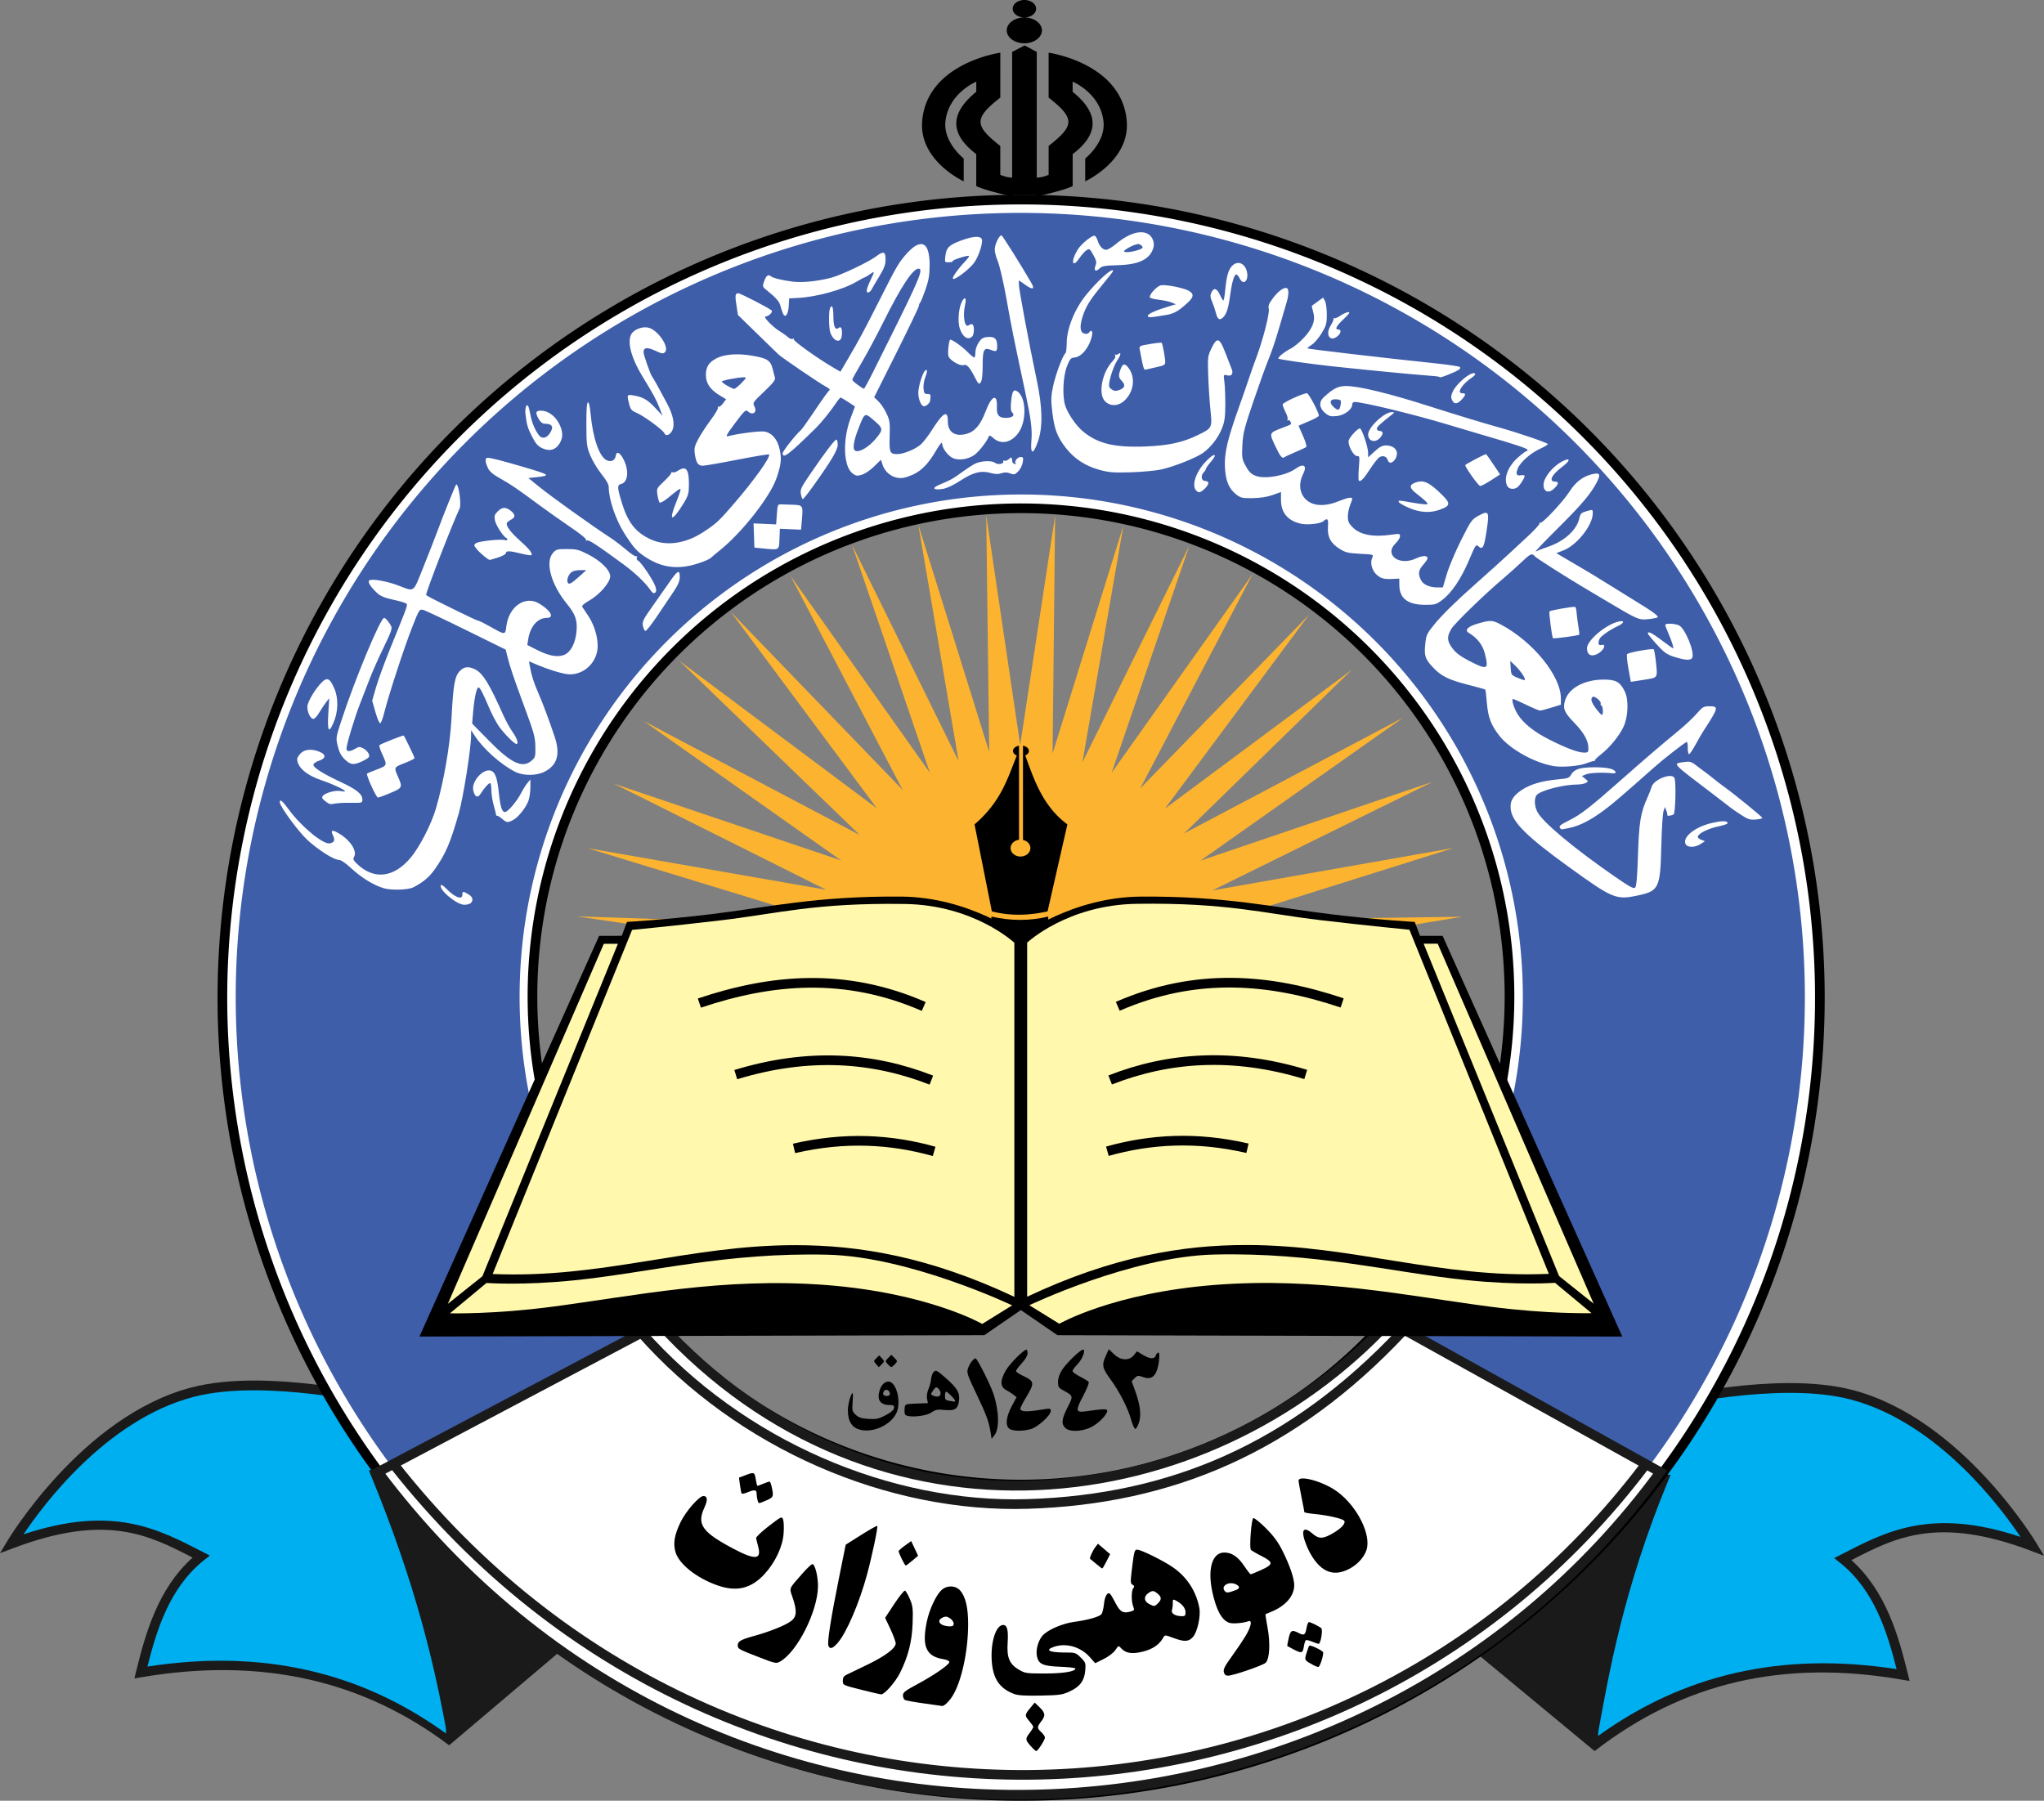 <?xml version="1.0" encoding="UTF-8" standalone="no"?>
<!-- Created with Inkscape (http://www.inkscape.org/) -->

<svg
   version="1.1"
   id="svg1"
   width="1410.42"
   height="1242.688"
   viewBox="0 0 1410.42 1242.688"
   sodipodi:docname="Emblem of the Ministry of Education of Afghanistan.svg"
   inkscape:version="1.3.2 (091e20e, 2023-11-25, custom)"
   xmlns:inkscape="http://www.inkscape.org/namespaces/inkscape"
   xmlns:sodipodi="http://sodipodi.sourceforge.net/DTD/sodipodi-0.dtd"
   xmlns="http://www.w3.org/2000/svg"
   xmlns:svg="http://www.w3.org/2000/svg">
  <rect x="0" y="0" width="1410.42" height="1242.688" fill="#808080" stroke="none"/>
  <defs
     id="defs1">
    <clipPath
       clipPathUnits="userSpaceOnUse"
       id="clipPath138">
      <path
         id="path138"
         style="fill:#0000ff;fill-opacity:1;stroke:none;stroke-width:6.671;stroke-linecap:square;stroke-linejoin:miter;stroke-dasharray:none;stroke-opacity:1"
         d="M 779.25,532.719 V 658.25 H 858.5 V 532.719 Z m 39.846,0.006 h 2.738 v 71.512 a 6.85,5.834 0 0 1 5.127,5.643 6.85,5.834 0 0 1 -6.85,5.834 6.85,5.834 0 0 1 -6.85,-5.834 6.85,5.834 0 0 1 5.834,-5.766 z" />
    </clipPath>
  </defs>
  <sodipodi:namedview
     id="namedview1"
     pagecolor="#ffffff"
     bordercolor="#000000"
     borderopacity="0.25"
     inkscape:showpageshadow="2"
     inkscape:pageopacity="0.0"
     inkscape:pagecheckerboard="0"
     inkscape:deskcolor="#d1d1d1"
     showgrid="false"
     inkscape:zoom="0.35355339"
     inkscape:cx="657.6093"
     inkscape:cy="632.15346"
     inkscape:window-width="1366"
     inkscape:window-height="745"
     inkscape:window-x="-8"
     inkscape:window-y="-8"
     inkscape:window-maximized="1"
     inkscape:current-layer="g1"
     showguides="false" />
  <g
     inkscape:groupmode="layer"
     inkscape:label="Image"
     id="g1"
     transform="translate(-115.943,-24.609)">
    <g
       id="g138">
      <path
         id="rect138"
         style="display:inline;fill:#fcb330;fill-opacity:1;stroke-width:6.671;stroke-linecap:square"
         d="m 514,657 127.569,4.232 8.101,-12.099 L 521.385,609.926 686.005,638.625 539.577,565.432 696.342,618.399 560.176,522.237 709.187,600.84 584.582,480.512 721.037,582.459 620.21,446.848 738.767,569.682 661.405,421.994 757.607,557.919 703.819,400.479 l 73.602,149.399 -27.823,-163.179 48.912,156.782 -2.044,-163.169 23.431,158.326 24.099,-158.141 -1.729,164.066 48.835,-157.182 -28.247,163.265 73.793,-149.594 -53.622,156.817 97.367,-137.283 -77.609,148.053 116.529,-119.898 -99.54,133.916 128.993,-95.877 -115.751,112.95 151.199,-79.908 -139.911,98.706 160.09,-54.33 -151.855,74.874 166.526,-29.304 -130.837,41.115 13.602,7.981 123.129,-1.609 -68.097,11.168 L 653.5,677.5 Z"
         sodipodi:nodetypes="cccccccccccccccccccccccccccccccccccccccccccc" />
      <g
         id="rect123">
        <path
           style="color:#000000;fill:#00aff0;stroke-linecap:square;-inkscape-stroke:none"
           d="m 123.75,1089.942 c 0,0 51.2,-85.302 125.002,-104.589 69.149,-18.071 195.732,22.214 195.732,22.214 l -18.039,219.383 c -60.06,-45.228 -129.636,-62.326 -213.311,-48.208 6.498,-26.206 15.15,-59.087 41.479,-80.037 -31.622,-16.145 -62.722,-34.581 -130.864,-8.763 z"
           id="path123" />
        <path
           style="color:#000000;fill:#1a1a1a;stroke-linecap:square;-inkscape-stroke:none"
           d="m 292.533,977.318 c -15.994,-0.06 -31.257,1.316 -44.623,4.809 -75.765,19.799 -127.02,106.098 -127.02,106.098 l -4.947,8.242 8.988,-3.406 c 64.319,-24.369 93.737,-9.103 123.914,6.439 -24.344,21.796 -32.759,53.48 -38.947,78.439 l -1.225,4.939 5.016,-0.848 c 82.939,-13.993 152.671,2.2 212.064,46.927 l 22.271,-223.763 -2.529,-0.807 c 0,0 -31.818,-10.126 -72.312,-17.979 -25.309,-4.908 -53.994,-8.992 -80.65,-9.092 z m -0.08,6.75 c 25.979,0.116 54.409,4.033 79.461,8.891 37.633,7.297 65.488,15.95 69.021,17.057 l -17.332,210.797 c -58.398,-42.168 -125.989,-58.462 -205.932,-46.107 6.382,-25.204 15.239,-54.469 39.02,-73.391 l 4.053,-3.225 -4.613,-2.355 c -29.987,-15.31 -61.52,-33.136 -123.977,-12.268 12.594,-18.804 56.528,-78.968 117.441,-94.887 12.565,-3.284 27.27,-4.581 42.857,-4.512 z"
           id="path124"
           sodipodi:nodetypes="ssccccscccccsssscccscscss" />
      </g>
      <path
         id="rect122"
         style="fill:#1a1a1a;stroke:#1a1a1a;stroke-width:6.671;stroke-linecap:square"
         d="m 375.358,1042.386 79.161,-1.899 60.313,108.791 -86.789,73.532 c -9.046,-50.349 -21.833,-104.999 -52.685,-180.424 z"
         sodipodi:nodetypes="ccccc" />
      <g
         id="rect123-8">
        <path
           style="color:#000000;fill:#00aff0;stroke-linecap:square;-inkscape-stroke:none"
           d="m 1518.557,1091.697 c 0,0 -51.2,-85.302 -125.002,-104.588 -69.149,-18.071 -195.732,22.214 -195.732,22.214 l 18.039,219.383 c 60.06,-45.228 129.636,-62.326 213.311,-48.208 -6.498,-26.206 -15.15,-59.087 -41.479,-80.037 31.622,-16.145 62.722,-34.581 130.864,-8.763 z"
           id="path125" />
        <path
           style="color:#000000;fill:#1a1a1a;stroke-linecap:square;-inkscape-stroke:none"
           d="m 1349.774,979.073 c -26.657,0.099 -55.341,4.184 -80.65,9.092 -40.495,7.852 -72.312,17.98 -72.312,17.98 l -2.529,0.805 22.243,225.866 c 60.576,-46.806 129.478,-63.399 212.093,-49.03 l 5.018,0.848 -1.225,-4.938 c -6.189,-24.96 -14.605,-56.646 -38.949,-78.442 30.177,-15.543 59.595,-30.806 123.914,-6.438 l 8.988,3.404 -4.947,-8.24 c 0,0 -51.253,-86.3 -127.018,-106.1 -13.366,-3.493 -28.631,-4.868 -44.625,-4.809 z m 0.08,6.75 c 15.588,-0.07 30.293,1.228 42.857,4.512 60.916,15.919 104.852,76.087 117.443,94.889 -62.458,-20.869 -93.991,-3.045 -123.978,12.266 l -4.613,2.356 4.053,3.227 c 23.781,18.922 32.641,48.186 39.023,73.391 -79.945,-12.356 -147.536,3.938 -205.936,46.107 l -17.332,-210.799 c 3.533,-1.107 31.388,-9.759 69.022,-17.057 25.052,-4.858 53.482,-8.774 79.461,-8.891 z"
           id="path126"
           sodipodi:nodetypes="sscccccsccccsssscscccccss" />
      </g>
      <path
         id="rect122-7"
         style="display:inline;fill:#1a1a1a;stroke:#1a1a1a;stroke-width:6.671;stroke-linecap:square"
         d="m 1263.736,1045.601 -79.161,-1.899 -60.313,108.791 89.856,74.409 c 9.046,-50.349 18.766,-105.876 49.618,-181.3 z"
         sodipodi:nodetypes="ccccc" />
      <path
         id="path113"
         style="display:inline;fill:#ffffff;stroke:#000000;stroke-width:6.671;stroke-linejoin:round;stroke-dasharray:none;stroke-opacity:1"
         d="M 820.553,162.341 A 551.15,550.81 0 0 0 269.403,713.152 551.15,550.81 0 0 0 820.553,1263.962 551.15,550.81 0 0 0 1371.703,713.152 551.15,550.81 0 0 0 820.553,162.341 Z m -0.105,213.038 A 337.09,336.857 0 0 1 1157.536,712.236 337.09,336.857 0 0 1 820.448,1049.092 337.09,336.857 0 0 1 483.357,712.236 337.09,336.857 0 0 1 820.448,375.379 Z" />
      <path
         id="path120"
         style="display:inline;fill:#3e5ea9;fill-opacity:1;stroke:none;stroke-width:6.671;stroke-linejoin:round;stroke-dasharray:none;stroke-opacity:1"
         d="M 819.975,171.521 A 541.382,541.223 0 0 0 278.592,712.746 541.382,541.223 0 0 0 819.975,1253.969 541.382,541.223 0 0 0 1361.357,712.746 541.382,541.223 0 0 0 819.975,171.521 Z m 0.639,194.338 A 346.134,346.71 0 0 1 1166.748,712.568 346.134,346.71 0 0 1 820.613,1059.277 346.134,346.71 0 0 1 474.479,712.568 346.134,346.71 0 0 1 820.613,365.859 Z" />
      <path
         id="path112"
         style="display:inline;fill:#ffffff"
         d="m 903.57,184.889 c -4.929,-0.144 -11.104,2.675 -17.75,8.213 -2.574,2.145 -5.542,3.898 -6.596,3.898 -2.34,0 -4.647,-2.515 -5.906,-6.438 -0.519,-1.616 -1.396,-3.089 -1.949,-3.273 -1.708,-0.569 -9.21,5.497 -11.693,9.455 -4.968,7.918 -4.047,13.555 1,6.121 1.554,-2.289 3.787,-4.791 4.963,-5.561 2.011,-1.316 2.288,-1.127 4.705,3.197 2.058,3.682 2.378,5.1 1.605,7.131 -1.399,3.679 -0.128,4.883 2.523,2.393 1.957,-1.839 3.659,-2.161 12.645,-2.4 14.904,-0.397 22.402,-4.076 24.721,-12.125 1.002,-3.479 -0.741,-7.843 -3.783,-9.471 -1.338,-0.716 -2.841,-1.092 -4.484,-1.141 z M 806.979,187 c -1.298,0 -3.808,4.571 -4.451,8.104 -0.44,2.418 0.115,5.25 1.928,9.836 1.439,3.642 4.083,15.157 6.082,26.5 3.188,18.088 4.981,26.98 12.924,64.061 3.922,18.31 4.83,25.526 4.18,33.223 -0.823,9.741 1.267,9.985 4.514,0.527 3.47,-10.107 3.19,-23.354 -0.904,-42.75 C 826.02,261.727 819,224.206 819,221.021 v -2.98 l 4.484,3.162 c 5.191,3.659 6.701,3.105 4.053,-1.484 C 820.574,207.652 807.598,187 806.979,187 Z m -17.125,1.051 c -2.486,-0.012 -6.139,0.839 -10.721,2.537 -8.361,3.099 -10.211,4.928 -10.865,10.734 -0.491,4.359 -0.467,4.4 2.52,4.289 1.659,-0.062 2.82,-0.431 2.58,-0.822 -0.478,-0.778 10.51,-4.245 11.217,-3.539 0.239,0.239 -0.807,1.747 -2.324,3.35 -5.247,5.542 -9.397,11.368 -8.793,12.346 0.933,1.51 11.978,-6.939 14.963,-11.445 3.124,-4.717 5.89,-13.502 4.99,-15.848 -0.407,-1.061 -1.633,-1.592 -3.566,-1.602 z M 901.367,193 c 0.764,0 1.901,0.617 2.527,1.371 0.902,1.087 0.563,1.592 -1.629,2.426 -4.311,1.64 -10.049,2.36 -10.68,1.34 C 890.991,197.175 898.941,193 901.367,193 Z m -149.535,0.055 c -2.862,-0.238 -6.741,2.384 -11.453,7.945 -4.557,5.378 -6.066,8.007 -16.93,29.5 -11.382,22.519 -14.341,28.044 -22.121,41.307 l -5.459,9.307 -4.686,-2.715 c -10.764,-6.236 -28.152,-18.641 -27.533,-19.643 0.402,-0.651 0.18,-0.769 -0.57,-0.305 -0.708,0.437 -2.151,-0.066 -3.404,-1.186 C 658.479,256.197 655.925,254.379 654,253.225 649.081,250.275 642.127,243 644.227,243 c 1.99,0 4.994,-2.834 4.262,-4.02 C 647.752,237.789 626.95,227 625.389,227 c -2.133,0 -2.349,1.408 -1.271,8.326 l 1.035,6.65 13.074,12.762 c 7.191,7.019 13.857,13.5 14.814,14.402 2.556,2.41 28.892,20.309 32.855,22.33 1.868,0.952 2.993,2.024 2.5,2.381 -1.076,0.78 -3.776,4.546 -12.287,17.148 -3.529,5.225 -6.941,9.95 -7.582,10.5 C 665.08,324.458 656,335.954 656,337.361 c 0,4.26 4.324,0.955 23.434,-17.9 3.262,-3.219 9.972,-11.563 13.033,-16.211 1.54,-2.337 3.112,-4.25 3.494,-4.25 0.383,0 2.777,1.378 5.32,3.062 l 4.623,3.062 -3.07,8.188 c -5.572,14.859 -4.895,33.313 1.396,38.01 2.359,1.761 3.176,1.873 6.484,0.881 2.091,-0.627 5.869,-3.191 8.439,-5.727 l 4.654,-4.59 1.125,3.41 c 2.065,6.257 8.299,10.121 14.566,9.029 1.65,-0.287 4.886,-1.445 7.191,-2.572 5.577,-2.728 10.286,-7.759 15.213,-16.254 2.441,-4.209 4.069,-6.202 4.082,-5 0.034,3.161 3.632,8.251 7.102,10.045 3.991,2.064 10.4,1.269 15.088,-1.871 2.976,-1.994 8.911,-9.577 10.096,-12.9 0.322,-0.904 1.161,-0.625 2.889,0.961 5.253,4.82 12.184,3.612 17.23,-3.004 6.196,-8.124 5.839,-25.115 -0.613,-29.117 -2.522,-1.565 -3.434,-0.002 -4.129,7.086 -0.456,4.653 -0.253,6.553 0.809,7.615 2.036,2.036 0.006,3.686 -4.535,3.686 -4.681,0 -6.372,-2.035 -6.098,-7.338 0.504,-9.752 -3.555,-8.321 -7.723,2.721 -3.587,9.505 -7.507,14.111 -13.346,15.684 C 774.967,326.164 770,322.85 770,315.559 c 0,-8.383 -3.08,-6.659 -11.375,6.365 -2.132,3.347 -5.255,7.431 -6.939,9.078 -3.341,3.266 -12.164,7.007 -16.473,6.982 -5.298,-0.03 -5.698,-0.946 -5.365,-12.334 0.277,-9.477 0.068,-10.952 -2.242,-15.836 -1.401,-2.962 -3.878,-6.659 -5.504,-8.217 l -2.955,-2.832 15.428,-30.848 C 743.059,250.951 750,236.468 750,235.734 c 0,-0.734 0.39,-1.763 0.867,-2.285 0.477,-0.522 2.128,-4.549 3.67,-8.949 2.177,-6.212 2.822,-9.899 2.883,-16.5 0.088,-9.602 -1.908,-14.639 -5.588,-14.945 z m -26.541,5.949 c -0.983,-0.042 -2.46,0.78 -4.607,2.404 -5.436,4.111 -24.859,13.304 -31.684,14.996 -9.938,2.465 -19.868,3.402 -26.5,2.502 -7.743,-1.05 -13.234,-2.44 -14.812,-3.75 -1.743,-1.447 -3.152,-0.259 -4.562,3.844 -1.172,3.409 -1.105,3.578 2.578,6.5 5.494,4.359 8.02,7.259 8.707,9.996 0.334,1.329 1.06,3.609 1.615,5.068 1.546,4.066 3.81,1.41 4.176,-4.896 L 660.5,230.5 666,230.246 c 13.256,-0.612 31.469,-5.625 41.135,-11.324 2.725,-1.607 5.2,-2.922 5.504,-2.922 0.303,0 1.86,-0.931 3.457,-2.068 3.534,-2.517 3.557,-2.276 0.404,4.26 -1.375,2.85 -2.5,5.985 -2.5,6.965 0,2.184 2.166,1.527 3.521,-1.068 0.538,-1.031 2.891,-5.039 5.229,-8.906 3.356,-5.553 4.25,-7.992 4.25,-11.605 0,-3.035 -0.445,-4.518 -1.709,-4.572 z m 245.256,7.062 c -1.522,-0.05 -3.119,0.631 -4.525,2.141 -2.529,2.714 -3.759,7.107 -4.635,16.543 -0.37,3.987 -0.948,7.239 -1.281,7.225 -0.334,-0.014 -1.43,-1.814 -2.438,-4 -2.098,-4.55 -4.205,-5.085 -5.846,-1.484 -0.899,1.973 -0.798,3.271 0.484,6.25 0.89,2.068 2.103,5.672 2.695,8.01 1.166,4.606 2.734,5.304 5.373,2.389 2.142,-2.366 3.294,-6.417 4.656,-16.369 1.101,-8.038 2.621,-12.77 4.104,-12.77 0.448,0 1.504,1.334 2.348,2.965 2.579,4.988 6.335,1.113 4.84,-4.994 -0.907,-3.704 -3.238,-5.821 -5.775,-5.904 z M 749.826,210 c 3.472,0 0.461,7.313 -19.562,47.5 -3.014,6.05 -8.225,16.513 -11.578,23.25 -3.354,6.737 -6.341,12.216 -6.641,12.174 -0.299,-0.042 -2.216,-1.279 -4.258,-2.75 -2.042,-1.471 -3.729,-3.041 -3.75,-3.49 -0.021,-0.449 2.937,-5.849 6.572,-12 3.635,-6.151 10.305,-18.609 14.82,-27.684 12.265,-24.648 20.408,-37 24.396,-37 z m 133.723,1.092 c -2.053,-0.055 -10.726,7.93 -18.074,16.928 C 857.497,237.788 852,251.41 852,261.41 c 0,3.56 -0.409,6.725 -0.908,7.033 -1.714,1.059 -6.924,15.063 -8.553,22.986 -1.379,6.708 -1.455,9.396 -0.492,17.459 1.251,10.479 2.894,15.538 7.033,21.658 6.488,9.593 14.728,15.412 26.168,18.479 6.056,1.624 9.561,1.871 21.252,1.5 7.7,-0.244 17.033,-1.112 20.74,-1.93 8.68,-1.914 24.226,-8.099 28.9,-11.498 5.473,-3.98 10.46,-10.453 12.99,-16.863 1.825,-4.624 2.274,-7.768 2.316,-16.234 0.029,-5.775 -0.25,-12.862 -0.621,-15.75 -0.673,-5.239 -0.669,-5.249 1.857,-4.615 3.208,0.805 4.497,-1.091 3.092,-4.551 -0.577,-1.421 -2.519,-6.409 -4.314,-11.084 -4.032,-10.496 -5.699,-11.018 -9.58,-3 -2.552,5.273 -2.645,6.036 -2.242,18.5 0.231,7.15 0.919,17.847 1.527,23.771 1.308,12.732 1.316,12.713 -8.818,17.654 -10.336,5.04 -20.02,7.14 -35.889,7.783 -21.284,0.863 -32.866,-1.886 -43.023,-10.209 -4.857,-3.98 -10.588,-12.246 -12.438,-17.941 -2.13,-6.559 -1.534,-20.343 1.176,-27.164 2.031,-5.114 2.691,-5.881 5.209,-6.074 4.943,-0.378 10.363,-7.144 12.074,-15.07 0.674,-3.124 -0.548,-4.529 -1.957,-2.25 -1,1.618 -4.354,1.146 -5.328,-0.75 -1.133,-2.205 -0.606,-6.472 1.512,-12.25 2.177,-5.939 5.369,-10.8 13.551,-20.623 3.721,-4.467 6.766,-8.405 6.766,-8.75 0,-0.357 -0.158,-0.527 -0.451,-0.535 z m 35.07,10.295 c -0.693,-0.004 -1.273,0.038 -1.703,0.133 -2.904,0.638 -8.43,6.84 -7.473,8.389 0.304,0.493 3.141,1.202 6.305,1.576 3.163,0.374 7.066,1.224 8.672,1.889 l 2.918,1.209 -4.418,1.32 C 913.758,238.64 908,241.19 908,242.51 c 0,1.426 1.308,1.367 12.896,-0.586 5.332,-0.898 8.514,-2.76 14.854,-8.688 3.858,-3.608 4.091,-5.639 0.887,-7.738 -2.797,-1.832 -13.165,-4.083 -18.018,-4.111 z m 84.687,1.926 c -2.02,-0.134 -5.544,2.538 -8.787,6.791 -2.92,3.829 -3.596,5.46 -3.092,7.469 0.748,2.979 -3.794,20.901 -8.506,33.562 -1.712,4.601 -4.155,11.515 -5.428,15.365 -1.273,3.85 -4.166,12.175 -6.43,18.5 -8.058,22.511 -10.348,32.203 -9.887,41.852 0.467,9.77 2.796,15.249 8.207,19.311 2.71,2.034 4.158,2.319 11.115,2.197 5.199,-0.091 9.987,-0.849 13.678,-2.17 l 5.68,-2.033 v 5.396 c 0,8.863 4.641,14.43 13.73,16.467 4.933,1.105 14.776,-0.181 15.953,-2.086 0.317,-0.513 1.149,-0.934 1.85,-0.934 0.919,0 1.163,1.459 0.879,5.25 -0.51,6.799 1.88,11.277 8.078,15.139 4.02,2.505 5.888,2.955 14.062,3.383 9.395,0.491 9.423,0.499 8.383,2.783 -1.629,3.576 -0.116,8.995 3.318,11.885 3.022,2.543 5.176,3.022 11.889,2.643 l 3.5,-0.199 0.023,4.451 c 0.048,9.282 5.847,13.665 18.082,13.666 6.564,7.3e-4 7.451,-0.263 11.629,-3.453 6.489,-4.955 12.946,-14.579 18.381,-27.398 4.532,-10.692 4.803,-11.081 6.58,-9.473 2.865,2.593 3.832,0.67 5.59,-11.09 1.953,-13.07 1.475,-13.941 -5.551,-10.117 -4.717,2.567 -5.268,3.34 -12.068,16.861 -3.92,7.794 -8.364,18.332 -9.875,23.42 l -2.748,9.25 h -3.623 c -5.521,0 -9.816,-1.898 -11.451,-5.059 -2.18,-4.216 -1.808,-6.791 1.531,-10.594 1.65,-1.879 3,-3.866 3,-4.414 0,-2.134 -3.365,-2.105 -8.01,0.07 -11.604,5.435 -22.269,-2.572 -13.99,-10.504 1.65,-1.581 3,-3.751 3,-4.824 0,-1.806 -0.427,-1.888 -5.75,-1.107 -12.732,1.867 -21.699,0.182 -26.939,-5.059 -2.679,-2.679 -3.311,-4.097 -3.311,-7.441 0,-2.273 0.675,-5.748 1.5,-7.723 0.825,-1.974 1.5,-3.986 1.5,-4.469 0,-1.497 -2.902,-0.98 -9.646,1.719 -11.065,4.427 -20.211,2.966 -24.395,-3.895 -2.518,-4.13 -2.488,-9.744 0.078,-14.775 3.101,-6.078 0.568,-7.918 -5.225,-3.793 -6.639,4.727 -20.97,7.278 -27.322,4.863 -3.445,-1.31 -4.937,-2.871 -7.58,-7.941 -1.91,-3.664 -2.118,-5.307 -1.695,-13.367 0.425,-8.111 1.34,-11.709 7.805,-30.688 4.028,-11.825 8.743,-24.875 10.477,-29 1.734,-4.125 4.841,-13.35 6.904,-20.5 2.063,-7.15 4.393,-15.109 5.176,-17.688 1.637,-5.39 1.833,-9.44 0.498,-10.266 -0.222,-0.137 -0.479,-0.215 -0.768,-0.234 z m 25.605,6.654 -3.707,2.727 c -2.038,1.5 -3.848,2.812 -4.024,2.918 -0.176,0.106 0.203,1.942 0.844,4.08 1.77,5.907 -0.07,11.163 -6.258,17.871 -2.841,3.08 -6.986,6.513 -9.215,7.631 -4.134,2.074 -8.553,5.606 -8.553,6.84 0,0.586 21.256,3.642 37.5,5.391 21.817,2.348 55.688,5.643 63.5,6.176 5.225,0.356 9.687,0.816 9.916,1.023 0.734,0.663 1.71,0.42 7.201,-1.799 6.431,-2.598 8.25,-3.858 7.15,-4.957 -0.45,-0.45 -7.332,-1.505 -15.293,-2.344 -38.406,-4.045 -89.972,-10.077 -89.961,-10.523 0.01,-0.275 1.467,-1.455 3.248,-2.621 1.781,-1.166 4.813,-4.749 6.738,-7.961 3.124,-5.214 3.498,-6.595 3.481,-12.879 -0.011,-3.871 -0.594,-8.06 -1.295,-9.307 z m -247.186,0.5 c -0.559,-0.062 -1.46,0.972 -2.439,3.211 -1.993,4.557 -2.516,13.319 -1.055,17.686 1.979,5.911 5.721,8.285 8.568,5.438 1.475,-1.475 1.587,-7.444 0.156,-8.328 -0.574,-0.355 -1.693,-0.106 -2.484,0.551 -2.863,2.376 -4.41,-6.28 -2.553,-14.279 0.634,-2.73 0.44,-4.207 -0.193,-4.277 z m -91.969,5.479 c -0.339,0.013 -0.731,0.543 -1.15,1.637 -0.933,2.432 -0.72,13.992 0.309,16.697 2.39,6.287 7.367,7.463 7.904,1.867 0.436,-4.542 -0.446,-6.703 -2.156,-5.283 C 692.297,252.828 691,249.974 691,242.801 c 0,-4.421 -0.496,-6.885 -1.242,-6.855 z M 1046.346,240 c -1.035,0 -3.506,1.103 -5.492,2.453 -1.986,1.35 -3.929,2.137 -4.316,1.75 -0.387,-0.387 -0.557,-0.253 -0.377,0.297 0.18,0.55 -0.728,2.702 -2.018,4.781 -4.047,6.526 -0.257,11.849 5.029,7.064 2.212,-2.002 2.389,-4.346 0.328,-4.346 -2.736,0 -1.56,-2.342 3.613,-7.199 3.787,-3.555 4.626,-4.801 3.232,-4.801 z m -485.188,10.492 c -2.957,0.008 -6.159,1.199 -8.387,3.215 -4.725,4.276 -2.233,16.271 6.297,30.316 8.002,13.176 9.723,16.363 11.943,22.119 l 2.066,5.357 -4.789,-5.188 c -5.305,-5.746 -8.702,-7.728 -15.039,-8.781 -4.77,-0.793 -4.824,-0.694 -3.16,5.914 0.94,3.733 1.665,4.579 5.25,6.117 5.018,2.152 18.236,11.891 19.062,14.045 0.891,2.322 3.907,1.234 5.439,-1.963 1.935,-4.037 0.711,-10.433 -3.527,-18.439 -5.632,-10.641 -9.507,-17.613 -10.463,-18.826 C 564.707,282.925 560,269.462 560,267.641 c 0,-3.268 2.496,-3.6 7.977,-1.061 4.67,2.164 5.568,2.303 6.812,1.059 3.37,-3.37 -5.05,-15.642 -11.637,-16.959 -0.642,-0.128 -1.312,-0.189 -1.994,-0.188 z m 237.889,6.635 c -0.517,-0.013 -1.082,0.008 -1.695,0.059 -3.018,0.251 -4.252,1.006 -6.07,3.713 -1.255,1.869 -2.281,4.83 -2.281,6.582 0,1.752 -0.265,3.451 -0.59,3.775 -0.325,0.325 -2.462,-1.321 -4.75,-3.658 C 779.967,263.826 773.25,259 771.693,259 c -0.927,0 -1.966,8.774 -1.336,11.285 0.7,2.79 7.888,7.09 10.479,6.268 2.249,-0.714 4.048,1.225 7.723,8.324 2.544,4.916 2.898,5.22 4.113,3.559 C 793.561,287.22 794,283.41 794,276.932 c 0,-10.952 0.866,-12.694 5.443,-10.953 4.136,1.572 4.557,1.309 4.557,-2.855 0,-4.192 -1.332,-5.906 -4.953,-5.996 z m 117.688,3.973 c -1.322,0.028 -4.138,0.37 -7.26,0.904 -7.369,1.26 -7.555,1.364 -7.07,3.896 2.662,13.918 2.749,14.186 4.426,13.713 0.919,-0.259 4.257,-1.024 7.42,-1.701 4.889,-1.046 5.75,-1.561 5.75,-3.436 0,-2.76 -1.852,-12.66 -2.486,-13.295 -0.065,-0.065 -0.339,-0.091 -0.779,-0.082 z m -27.988,7.23 c -0.222,-0.043 -0.583,0.12 -1.088,0.539 -0.738,0.613 -1.71,0.781 -2.16,0.373 -0.45,-0.408 -0.472,-0.142 -0.049,0.59 0.482,0.833 -0.184,2.33 -1.777,4 -7.318,7.671 -10.16,22.769 -5.217,27.713 3.794,3.794 9.516,3.418 13.844,-0.91 6.019,-6.019 7.157,-15.376 2.641,-21.719 -2.701,-3.794 -4.26,-3.685 -5.738,0.404 -1.652,4.569 -1.526,5.705 0.926,8.314 2.611,2.779 1.974,4.785 -1.949,6.152 -2.33,0.812 -3.458,0.706 -5.168,-0.492 -1.822,-1.276 -2.081,-2.141 -1.545,-5.164 0.892,-5.032 3.542,-12.118 5.715,-15.285 1.654,-2.411 2.233,-4.386 1.566,-4.516 z m -265.41,0.826 c -5.459,0.116 -10.114,1.124 -13.473,2.977 -5.007,2.762 -6.83,5.787 -6.846,11.367 -0.015,5.405 2.929,9.87 8.945,13.572 l 4.99,3.07 -2.135,2.891 c -1.175,1.589 -2.585,2.612 -3.133,2.273 -0.548,-0.338 -0.693,-0.127 -0.324,0.471 0.369,0.597 -1.798,4.379 -4.818,8.404 -3.02,4.025 -6.907,9.958 -8.637,13.184 -2.655,4.95 -3.051,6.557 -2.539,10.291 0.857,6.25 2.214,8.341 5.418,8.352 1.493,0.005 12.28,-1.867 23.971,-4.16 11.691,-2.293 21.505,-3.92 21.809,-3.617 1.447,1.447 -10.125,17.688 -24.33,34.148 -10.336,11.978 -11.907,13.432 -20.885,19.344 -12.329,8.119 -25.728,10.008 -36.355,5.123 -10.293,-4.731 -15.747,-11.567 -19.824,-24.846 -3.401,-11.076 -3.472,-12.708 -0.59,-13.432 4.969,-1.247 5.556,-9.995 1.193,-17.758 -2.381,-4.236 -4.466,-4.935 -4.953,-1.662 -0.472,3.174 -3.122,4.491 -6.207,3.086 -5.147,-2.345 -9.639,-15.406 -11.191,-32.537 -0.452,-4.989 -1.101,-7.636 -1.812,-7.395 -0.749,0.254 -1.091,5.217 -1.053,15.287 0.053,13.92 0.239,15.35 2.803,21.525 1.51,3.638 4.972,9.377 7.693,12.754 3.41,4.232 4.947,7.053 4.947,9.074 0,8.304 4.925,22.695 10.971,32.057 6.187,9.581 8.348,12.017 14.008,15.785 10.66,7.096 20.968,8.839 33.332,5.635 5.72,-1.482 11.554,-3.923 12.689,-5.309 0.275,-0.336 2.75,-2.404 5.5,-4.596 15.318,-12.207 34.932,-37.178 39.285,-50.016 3.161,-9.32 3.579,-13.074 2.186,-19.639 -1.496,-7.05 -5.206,-11.439 -10.508,-12.434 -2.981,-0.559 -18.312,1.394 -25.225,3.215 -1.81,0.477 -0.829,-1.319 4.926,-9.02 6.533,-8.741 7.337,-9.479 8.84,-8.119 3.431,3.105 6.679,0.568 4.49,-3.508 -1.292,-2.405 -1.047,-2.775 6.693,-10.107 5.915,-5.603 7.903,-8.11 7.531,-9.5 -0.277,-1.039 -1.054,-3.999 -1.725,-6.578 -1.472,-5.659 -4.051,-7.18 -15.068,-8.891 -3.748,-0.582 -7.314,-0.833 -10.59,-0.764 z M 755.121,279.875 c -0.237,-4.1e-4 -0.573,0.217 -1.006,0.691 -1.758,1.926 -4.43,10.691 -4.521,14.832 -0.102,4.636 1.969,9.602 4.004,9.602 0.693,0 1.966,-0.708 2.83,-1.572 1.366,-1.366 1.624,-2.386 1.559,-6.178 -0.007,-0.412 -1.02,-0.756 -2.25,-0.764 -1.87,-0.011 -2.288,-0.645 -2.553,-3.855 -0.174,-2.113 0.406,-5.65 1.291,-7.861 1.17,-2.925 1.357,-4.893 0.646,-4.895 z m 377.861,2.256 c -3.118,-0.202 -11.948,7.171 -14.484,12.516 -1.333,2.809 -1.471,4.121 -0.625,5.977 1.413,3.1 3.635,3.01 6.674,-0.27 2.994,-3.231 3.094,-4.354 0.385,-4.354 -4.158,0 -0.082,-6.409 7.084,-11.141 1.367,-0.902 2.148,-1.988 1.738,-2.412 -0.187,-0.194 -0.449,-0.296 -0.771,-0.316 z M 629.035,285 c 2.239,0 2.153,0.223 -1.535,4 -2.148,2.2 -4.377,3.989 -4.953,3.977 -0.576,-0.013 -2.734,-1 -4.797,-2.195 -2.062,-1.195 -3.75,-2.49 -3.75,-2.875 C 614,287.152 625.132,285 629.035,285 Z m 415.68,6.006 c -5.425,0.008 -8.739,1.674 -15.31,7.699 -3.513,3.22 -3.199,7.449 0.801,10.814 2.763,2.325 3.871,2.632 8.047,2.23 5.279,-0.507 10.748,-4.547 10.748,-7.938 0,-1.035 0.725,-1.812 1.69,-1.812 5.55,0 41.391,8.69 63.81,15.471 8.25,2.495 19.725,5.907 25.5,7.58 21.299,6.172 30,9.071 30,9.998 0,0.523 -0.387,0.951 -0.859,0.951 -0.473,0 -3.011,1.895 -5.643,4.211 -7.094,6.244 -10.252,14.645 -7.463,19.855 1.175,2.195 4.84,2.548 7.094,0.684 1.819,-1.504 4.871,-6.297 4.871,-7.648 0,-0.533 -1.096,-0.77 -2.436,-0.527 -3.255,0.59 -3.913,-0.806 -2.25,-4.779 1.846,-4.409 8.727,-10.466 15.316,-13.482 2.954,-1.352 5.369,-2.794 5.369,-3.203 0,-0.886 -20.626,-7.936 -34,-11.621 -9.27,-2.554 -30.95,-9.142 -46,-13.977 -28.958,-9.303 -50.278,-14.519 -59.285,-14.506 z m -26.926,4.986 c -2.756,-0.017 -16.789,6.444 -16.789,7.73 0,0.747 0.916,3.155 2.037,5.352 1.121,2.197 1.726,4.499 1.346,5.115 -0.397,0.642 -0.244,0.842 0.357,0.471 0.577,-0.357 1.332,0.088 1.678,0.988 0.754,1.966 1.365,1.519 -5.918,4.334 -8.828,3.412 -8.813,3.374 -4.783,12.018 3.645,7.819 5.016,9.453 6.75,8.047 0.568,-0.461 3.958,-2.052 7.533,-3.535 3.575,-1.483 6.868,-3.048 7.318,-3.475 0.451,-0.427 -0.562,-3.822 -2.25,-7.545 -1.688,-3.723 -3.068,-6.878 -3.068,-7.012 0,-0.133 3.148,-1.533 6.996,-3.111 3.848,-1.578 6.998,-3.331 7,-3.896 0.01,-2.253 -7.001,-15.473 -8.207,-15.48 z m 19.631,4.146 c 0.26,0.003 0.533,0.019 0.822,0.047 2.837,0.273 3.214,0.637 2.91,2.814 -0.676,4.851 -1.589,5.389 -4.66,2.748 -3.519,-3.027 -2.969,-5.66 0.928,-5.609 z m -557.68,4.145 c -0.91,-0.065 -1.585,2.854 -1.191,6.211 0.864,7.366 1.646,9.969 4.775,15.902 2.422,4.592 3.977,6.284 7.029,7.65 4.954,2.218 9.018,1.031 11.736,-3.428 2.509,-4.115 2.408,-8.21 -0.34,-13.648 C 499.077,311.679 493.992,308 489.352,308 c -3.873,0 -4.225,1.302 -1.602,5.912 1.106,1.944 2.547,3.078 3.918,3.082 5.339,0.016 6.589,2.156 3.771,6.457 -1.79,2.732 -3.803,3.73 -5.898,2.926 -2.435,-0.934 -6.29,-8.57 -7.424,-14.703 -0.589,-3.184 -1.362,-6.261 -1.719,-6.838 -0.225,-0.364 -0.448,-0.538 -0.658,-0.553 z m 596.619,4.75 C 1071.188,308.953 1060,319.494 1060,324.447 c 0,4.562 4.541,6.012 8,2.553 1.1,-1.1 2,-2.675 2,-3.5 0,-0.833 -0.889,-1.5 -2,-1.5 -1.1,0 -2,-0.649 -2,-1.443 0,-1.297 1.876,-3.082 10,-9.512 2.418,-1.914 2.43,-1.98 0.359,-2.012 z m -362.619,2.025 c 1.074,0.08 2.401,1.215 4.521,3.033 7.092,6.082 7.233,6.711 2.76,12.381 -5.34,6.769 -13.017,11.2 -15.355,8.861 -1.417,-1.417 -0.545,-6.713 2.332,-14.172 2.87,-7.442 3.953,-10.238 5.742,-10.104 z m 340.518,9.217 c -1.499,-0.03 -6.892,5.736 -7.648,8.262 -0.895,2.989 3.389,11.006 5.771,10.803 1.75,-0.149 1.833,0.409 1.213,8.047 -0.366,4.514 -0.353,8.521 0.029,8.902 1.111,1.111 3.413,-1.316 8.088,-8.525 2.402,-3.705 5.217,-7.19 6.256,-7.746 2.391,-1.279 4.781,-0.388 5.562,2.074 0.81,2.553 3.004,2.412 4.914,-0.314 3.478,-4.966 0.433,-9.777 -6.188,-9.777 -2.477,0 -4.417,1.029 -7.777,4.127 l -4.479,4.127 -0.041,-3.377 c -0.047,-3.925 -4.138,-16.103 -5.568,-16.58 -0.04,-0.013 -0.084,-0.021 -0.133,-0.021 z M 693.008,328 c -1.105,0 -8.242,9.446 -18.377,24.324 -5.978,8.776 -6.625,10.19 -6.051,13.25 0.353,1.884 0.963,3.426 1.355,3.426 0.392,0 3.379,-3.712 6.635,-8.25 C 689.478,342.763 694,335.179 694,331.52 694,329.584 693.554,328 693.008,328 Z m 448.32,10 c -0.944,0 -14.328,7.088 -14.328,7.588 0,1.624 9.161,14.412 10.324,14.412 0.751,0 4.143,-1.795 7.537,-3.988 l 6.17,-3.988 -4.662,-7.012 C 1143.805,341.155 1141.536,338 1141.328,338 Z m -187.547,0.596 c -0.822,0.049 -2.778,1.382 -5.402,4.082 -8.341,8.582 -11.054,19.468 -5.379,21.582 1.747,0.651 7.318,-4.812 6.721,-6.59 -0.216,-0.644 -1.254,-1.17 -2.307,-1.17 -2.45,0 -3.067,-3.704 -0.967,-5.805 0.854,-0.854 1.553,-1.953 1.553,-2.443 0,-0.49 1.583,-2.741 3.518,-5.002 2.668,-3.116 3.195,-4.71 2.264,-4.654 z M 820.166,340 c -2.206,0 -4.602,3.193 -3.381,4.506 0.393,0.423 0.041,0.557 -0.781,0.299 -0.823,-0.258 -1.542,-1.107 -1.598,-1.887 -0.217,-3.016 -0.467,-3.173 -2.344,-1.475 -1.065,0.964 -2.425,1.45 -3.023,1.08 -0.601,-0.371 -0.966,-0.089 -0.814,0.629 0.365,1.728 -3.948,2.322 -5.785,0.797 -2.046,-1.698 -9.786,-1.334 -13.668,0.643 -1.799,0.916 -5.504,3.296 -8.232,5.287 -7.141,5.213 -7.787,5.577 -16.521,9.303 -5.398,2.302 -4.08,3.815 2.461,2.822 2.782,-0.422 7.259,-2.529 12.207,-5.744 8.881,-5.77 14.208,-7.11 20.857,-5.248 3.147,0.881 5.187,0.928 7.357,0.172 2.151,-0.75 3.869,-0.718 6.057,0.107 2.739,1.034 3.315,0.892 5.58,-1.373 1.389,-1.389 2.795,-4.19 3.125,-6.223 C 822.194,340.419 822.024,340 820.166,340 Z M 452.5,340.523 c -0.341,-0.011 -0.568,0.018 -0.682,0.088 -1.257,0.777 -0.98,3.246 0.781,6.957 1.133,2.389 3.503,4.435 8.131,7.023 7.805,4.365 11.198,6.664 26.27,17.803 6.325,4.674 16.572,11.925 22.771,16.113 6.724,4.543 10.999,8.055 10.596,8.707 -0.411,0.665 -0.212,0.808 0.508,0.363 1.165,-0.72 7.011,3.087 24.975,16.27 8.221,6.033 15.531,12.972 18.861,17.902 1.663,2.463 2.817,2.822 3.826,1.189 0.36,-0.583 0.086,-2.496 -0.611,-4.25 -1.853,-4.664 -9.841,-16.444 -11.611,-17.123 -0.878,-0.337 -1.271,-1.236 -0.93,-2.127 0.341,-0.889 0.171,-1.282 -0.402,-0.928 -0.547,0.338 -3.579,-1.613 -6.738,-4.336 C 545.085,401.453 540.025,397.599 537,395.613 523.272,386.603 496.638,367.543 488.02,360.561 l -7.482,-6.061 5.77,-0.621 c 9.904,-1.068 9.243,-1.588 -8.807,-6.908 -14.568,-4.294 -22.61,-6.37 -25,-6.447 z m 745.268,1.133 c -0.675,-0.009 -1.943,0.412 -3.811,1.365 -6.552,3.343 -12.854,11.16 -12.922,16.029 -0.071,5.138 3.635,6.369 7.51,2.494 2.918,-2.918 3.14,-4.545 0.621,-4.545 -4.799,0 -2.745,-4.569 4.521,-10.055 4.182,-3.157 5.566,-5.268 4.08,-5.289 z m -610.18,6.225 c -1.079,0.036 -2.424,0.621 -4.078,1.705 -1.331,0.872 -2.902,1.289 -3.49,0.926 -0.588,-0.363 -0.946,-0.242 -0.795,0.268 0.151,0.51 -2.103,3.169 -5.012,5.91 -5.197,4.898 -5.277,5.059 -4.623,9.396 0.366,2.427 1.033,4.816 1.48,5.307 0.458,0.501 2.918,-0.824 5.621,-3.027 7.455,-6.075 8.323,-6.683 8.824,-6.182 0.257,0.257 -1.115,4.394 -3.051,9.193 -5.487,13.607 -2.75,13.648 5.473,0.08 2.905,-4.793 3.356,-6.427 3.385,-12.244 0.039,-7.931 -0.976,-11.425 -3.734,-11.332 z m 629.818,3.502 c -0.874,0.025 -2.038,0.248 -3.51,0.645 -6.076,1.636 -10.802,5.357 -14.896,11.729 -4.633,7.21 -18.899,22.424 -20.246,21.592 -0.584,-0.361 -0.791,-0.217 -0.459,0.32 0.332,0.537 -3.256,4.544 -7.975,8.904 -4.718,4.36 -10.258,9.503 -12.309,11.428 -4.111,3.858 -15.488,14.131 -23.984,21.654 -13.321,11.797 -22.941,21.234 -28.213,27.68 -5.201,6.359 -5.743,7.493 -6.363,13.287 -0.89,8.307 -0.204,10.605 4.775,16.008 5.953,6.458 10.913,8.991 24.348,12.432 6.521,1.67 12.027,3.207 12.236,3.416 0.209,0.209 0.713,4.352 1.119,9.203 0.846,10.111 2.921,15.494 8.848,22.949 7.312,9.198 24.698,18.752 37.723,20.73 5.615,0.853 16.987,-0.102 21.5,-1.807 2.475,-0.935 5.062,-1.742 5.75,-1.793 0.688,-0.051 1.048,-0.293 0.803,-0.539 -0.246,-0.246 1.775,-2.203 4.488,-4.348 5.949,-4.702 12.255,-12.485 15.199,-18.76 3.232,-6.887 3.643,-18.688 0.85,-24.332 -3.325,-6.719 -6.235,-8.297 -15.09,-8.188 -13.052,0.162 -23.583,5.946 -26.096,14.334 -1.691,5.643 -0.583,8.375 6.223,15.348 6.639,6.802 9.818,12.441 9.851,17.475 0.02,2.91 -0.277,3.25 -2.822,3.25 -4.106,0 -12.219,-3.002 -23.656,-8.754 -10.9,-5.482 -18.256,-11.314 -22.25,-17.641 C 1160.556,513.338 1158.633,507 1160.031,507 c 0.451,0 4.543,1.8 9.092,4 4.549,2.2 8.81,4 9.469,4 0.659,0 4.17,-0.919 7.803,-2.041 L 1193,510.92 v -4.334 c 0,-15.541 -19.206,-39.195 -41.398,-50.984 -5.814,-3.089 -7.123,-3.152 -15.539,-0.773 -7.198,2.034 -9.831,4.63 -6.619,6.525 5.753,3.395 9.551,8.249 11.041,14.107 2.874,11.303 1.952,11.761 -10.639,5.289 -5.935,-3.051 -9.196,-5.472 -11.557,-8.578 -3.92,-5.159 -4.108,-8.113 -0.865,-13.584 2.287,-3.858 23.226,-24.163 36.166,-35.07 3.251,-2.74 8.648,-7.577 11.994,-10.75 6.516,-6.177 7.475,-6.607 9.434,-4.246 1.053,1.269 22.195,14.72 34.982,22.258 1.925,1.135 8.225,4.883 14,8.33 21.956,13.104 22.821,13.482 29.289,12.777 3.184,-0.347 6.059,-0.903 6.391,-1.234 0.933,-0.933 -3.077,-3.847 -16.971,-12.336 -7.035,-4.299 -16.035,-9.875 -20,-12.393 -3.965,-2.517 -11.709,-7.194 -17.209,-10.393 -5.5,-3.198 -11.266,-6.579 -12.812,-7.514 l -2.811,-1.699 4.783,-1.826 c 9.355,-3.573 20.337,-17.436 20.34,-25.678 8e-4,-2.684 -6e-4,-2.686 -4.221,-1.465 -3.772,1.092 -4.316,1.643 -5.123,5.186 -1.812,7.955 -10.395,15.671 -21.646,19.461 -3.56,1.199 -7.319,2.635 -8.355,3.189 -1.036,0.555 5.746,-6.574 15.07,-15.84 16.952,-16.845 23.056,-24.074 27.221,-32.238 2.094,-4.104 2.082,-5.801 -0.539,-5.725 z m -120.91,5.453 c -1.127,0.002 -2.26,0.225 -3.467,0.643 -4.895,1.693 -4.848,3.71 0.172,7.639 6.392,5.001 8.217,6.796 7.572,7.441 -0.319,0.319 -4.674,-0.125 -9.678,-0.988 -10.829,-1.869 -10.354,-1.847 -9.896,-0.475 0.201,0.603 3.275,2.371 6.832,3.928 7.464,3.267 14.503,3.757 21.006,1.463 8.485,-2.994 8.396,-4.533 -0.76,-12.986 -5.077,-4.688 -8.401,-6.67 -11.781,-6.664 z m -665.545,2.092 c -0.102,-0.011 -0.203,0.04 -0.301,0.156 -0.633,0.756 -8.884,21.246 -12.248,30.416 -1.816,4.95 -6.347,16.572 -10.068,25.826 -7.651,19.024 -5.906,17.729 -17.834,13.229 -7.611,-2.871 -17.716,-4.658 -19.637,-3.471 -1.483,0.917 0.586,4.365 5.217,8.693 2.309,2.158 5.144,3.364 10.777,4.588 4.204,0.913 8.282,2.066 9.064,2.562 1.619,1.028 2.051,-0.236 -10.293,30.129 -4.149,10.206 -8.74,22.727 -10.203,27.826 l -2.66,9.273 2.266,7.955 c 1.246,4.376 2.736,7.799 3.311,7.607 0.574,-0.191 1.825,-3.53 2.781,-7.42 2.808,-11.425 13.691,-44.752 19.143,-58.619 4.889,-12.436 5.118,-12.802 7.637,-12.203 1.428,0.34 14.837,6.652 29.797,14.027 l 27.201,13.41 1.043,4.293 c 1.721,7.08 4.489,15.281 12.084,35.793 6.367,17.197 7.234,20.366 7.346,26.832 0.118,6.866 -0.052,7.486 -2.68,9.75 -6.315,5.442 -14.08,1.744 -29.631,-14.107 l -11.316,-11.533 0.697,-8.221 C 443.239,506.332 444.84,499 446.094,499 c 1.05,0 3.041,3.791 7.311,13.914 1.798,4.263 4.778,9.963 6.623,12.668 C 463.332,530.427 470.786,538 472.25,538 c 1.727,0 0.53,-3.816 -2.561,-8.162 -1.82,-2.56 -4.783,-7.958 -6.584,-11.996 -9.615,-21.558 -13.981,-28.636 -19.311,-31.295 -4.373,-2.182 -7.508,-1.926 -10.271,0.838 -3.824,3.824 -4.746,8.878 -6.043,33.115 -0.993,18.549 -5.27,43.315 -10.709,62 -3.095,10.634 -11.064,26.253 -17.172,33.658 -11.711,14.198 -25.483,15.908 -37.279,4.627 -2.574,-2.462 -2.974,-3.367 -2.104,-4.762 2.32,-3.715 -2.046,-10.998 -9.363,-15.617 -5.511,-3.479 -7.13,-3.267 -5.162,0.678 1.647,3.301 0.9,5.064 -2.348,5.541 -4.612,0.677 -19.566,-11.699 -27.975,-23.15 -4.653,-6.337 -6.369,-7.742 -6.369,-5.217 0,2.841 13.182,20.745 19.379,26.322 7.718,6.946 18.007,13.42 21.328,13.42 1.471,0 4.661,2.155 8.568,5.787 7.02,6.525 15.668,11.818 22.57,13.814 5.298,1.532 16.835,1.154 20.354,-0.668 6.89,-3.567 11.018,-7.075 14.936,-12.688 7.476,-10.71 10.55,-17.911 16.377,-38.361 C 435.627,574.951 441,540.983 441,532.225 v -3.689 l 2.629,3.982 c 5.997,9.081 17.746,19.544 27.703,24.672 5.602,2.885 14.675,2.868 20.373,-0.039 8.796,-4.487 10.989,-12.102 6.953,-24.15 -4.039,-12.057 -8.13,-22.988 -11.416,-30.5 -3.058,-6.993 -4.658,-12.105 -5.717,-18.271 l -0.561,-3.27 3.768,1.627 c 9.72,4.2 20.185,7.377 24.359,7.395 10.336,0.044 19.043,-8.634 19.25,-19.189 0.135,-6.873 -2.484,-15.308 -6.648,-21.416 -1.827,-2.681 -3.631,-5.394 -4.008,-6.029 -0.424,-0.715 1.358,-2.307 4.676,-4.18 C 529.606,435.077 537,426.581 537,422.346 537,418.021 530.469,411.593 521.406,407 c -6.026,-3.054 -7.84,-3.5 -14.242,-3.5 -6.799,0 -7.513,0.207 -9.75,2.807 -5.378,6.252 -1.222,21.518 9.434,34.652 6.032,7.435 7.441,11.175 6.973,18.523 -0.561,8.813 -4.178,15.644 -9.141,17.264 -4.734,1.546 -10.548,0.31 -19.033,-4.049 l -5.854,-3.008 0.646,-4.031 c 1.41,-8.817 6.505,-14.646 12.811,-14.654 5.482,-0.007 2.8,-5.061 -5.25,-9.895 -9.695,-5.82 -21.054,2.098 -22.678,15.811 -0.713,6.021 -0.716,6.022 -11.357,-0.008 C 450.168,454.76 446.612,453 446.062,453 c -0.549,0 -7.426,-3.178 -15.281,-7.062 -19.478,-9.631 -20.782,-10.316 -20.771,-10.914 0.042,-2.477 18.365,-49.702 23.094,-59.523 1.319,-2.739 -0.617,-16.413 -2.152,-16.572 z m 223.43,13.723 c -1.742,-0.009 -1.946,0.812 -2.381,6.873 l -0.5,6.977 -7.793,-0.355 -7.791,-0.355 0.291,8.355 0.293,8.355 6,0.602 c 11.376,1.142 10.96,1.386 11.287,-6.602 l 0.285,-7 7.311,0.324 7.311,0.322 0.656,-7.762 c 0.763,-9.026 0.561,-9.296 -7.1,-9.48 -2.888,-0.07 -6.263,-0.179 -7.5,-0.242 -0.13,-0.007 -0.253,-0.011 -0.369,-0.012 z m -190.668,2.473 c -1.43,0.077 -2.811,0.883 -4.359,2.432 -2.167,2.167 -2.451,3.112 -1.869,6.215 0.606,3.229 5.707,11.162 7.758,12.064 1.469,0.646 0.738,2.095 -0.766,1.518 -2.463,-0.945 -18.162,0.698 -20.082,2.102 -1.655,1.21 -1.616,1.466 0.672,4.27 2.196,2.691 7.763,7.277 8.832,7.277 0.234,0 2.828,-0.758 5.764,-1.684 2.936,-0.925 5.338,-2.275 5.338,-3 0,-1.742 2.718,-1.66 10.58,0.314 3.57,0.897 6.737,1.386 7.037,1.086 1.067,-1.067 -1.594,-4.452 -7.811,-9.934 -6.659,-5.872 -10.133,-10.674 -8.992,-12.43 0.377,-0.58 1.698,-1.587 2.936,-2.238 2.967,-1.562 2.843,-3.504 -0.385,-6.043 -1.744,-1.372 -3.223,-2.026 -4.652,-1.949 z m 52.971,42.918 3.816,0.041 -4.475,4.043 c -5.899,5.331 -7.667,6.248 -8.396,4.348 -0.824,-2.146 0.947,-6.175 3.258,-7.412 1.09,-0.583 3.698,-1.042 5.797,-1.02 z m 67.256,1.309 c -0.998,0.114 -2.808,2.284 -5.869,6.725 -2.436,3.534 -7.734,11.083 -11.775,16.775 -6.624,9.33 -7.286,10.685 -6.711,13.75 0.351,1.87 1.151,3.399 1.777,3.396 0.626,-0.002 4.064,-4.342 7.639,-9.646 3.575,-5.304 8.637,-12.818 11.25,-16.695 3.642,-5.406 4.75,-7.957 4.75,-10.936 0,-2.301 -0.285,-3.457 -1.061,-3.369 z m 618.652,24.043 c -2.44,-0.097 -16.718,2.4 -17.434,3.115 -0.549,0.549 1.583,17.266 2.363,18.527 0.33,0.534 17.388,-1.775 18.203,-2.463 0.124,-0.105 -0.201,-2.863 -0.723,-6.131 -0.522,-3.268 -1.058,-7.438 -1.193,-9.268 -0.135,-1.829 -0.538,-3.506 -0.894,-3.727 -0.05,-0.031 -0.16,-0.048 -0.322,-0.055 z M 381.008,451 c -2.565,0 -20.34,42.75 -29.584,71.148 -3.732,11.464 -3.769,11.739 -2.414,17.389 0.996,4.153 2.333,6.67 4.836,9.102 3.947,3.834 5.971,4.082 11.781,1.443 2.27,-1.031 4.429,-2.361 4.797,-2.957 0.977,-1.581 -0.88,-4.495 -3.889,-6.105 -2.298,-1.23 -2.968,-1.195 -5.48,0.289 -3.685,2.177 -6.062,2.154 -6.025,-0.059 0.051,-3.061 5.592,-21.407 9.439,-31.25 2.042,-5.225 5.192,-13.325 7.002,-18 1.81,-4.675 6.018,-14.093 9.35,-20.93 5.026,-10.314 5.876,-12.783 4.99,-14.5 C 384.473,453.976 381.907,451 381.008,451 Z m 853.826,2.275 c -0.49,-0.006 -1.143,0.073 -1.965,0.254 -8.701,1.911 -21.869,13.021 -21.869,18.451 0,4.567 3.007,6.151 7.316,3.855 4.304,-2.293 6.411,-7.1 2.684,-6.125 -2.081,0.544 -2.598,-0.989 -1.393,-4.131 0.688,-1.794 7.043,-6.272 12.643,-8.908 3.753,-1.767 4.707,-3.373 2.584,-3.396 z m 33.049,1.75 c -1.644,0.019 -2.883,0.293 -2.883,0.848 0,0.48 0.95,3.022 2.111,5.648 2.381,5.384 3.98,10.479 3.287,10.479 -0.254,0 -3.751,-2.475 -7.769,-5.5 -6.905,-5.197 -9.629,-6.527 -9.629,-4.699 0,0.441 2.751,3.815 6.111,7.498 5.235,5.737 6.991,6.975 12.25,8.643 7.724,2.449 11.504,2.572 12.336,0.404 1.598,-4.164 -5.125,-20.308 -9.238,-22.182 -1.679,-0.765 -4.462,-1.163 -6.576,-1.139 z m -11.781,17.545 c -3.641,0.009 -16.23,2.348 -17.398,3.404 -0.439,0.396 -0.039,4.867 0.889,9.936 l 1.685,9.215 3.111,-0.465 c 1.711,-0.256 5.136,-0.795 7.611,-1.199 7.789,-1.272 7.715,-1.148 6.682,-11.137 -0.502,-4.853 -1.234,-9.174 -1.627,-9.604 -0.096,-0.104 -0.433,-0.152 -0.953,-0.15 z m -98.025,8.111 3.502,3.393 c 4.257,4.126 7.891,9.958 6.139,9.852 -0.669,-0.041 -2.985,-0.854 -5.146,-1.809 -3.717,-1.641 -3.946,-1.999 -4.213,-6.586 z m -816.518,12.637 c -0.92,0.011 -1.914,0.606 -3.096,1.715 -4.693,4.405 -10.463,13.977 -10.447,17.33 0.018,3.843 2.021,8.029 4.01,8.377 0.851,0.149 2.663,-1.751 4.281,-4.49 1.544,-2.612 3.709,-5.875 4.812,-7.25 l 2.006,-2.5 -0.602,9.781 c -0.802,13.025 0.173,14.919 3.588,6.969 3.182,-7.409 3.449,-16.591 0.674,-23.154 -1.986,-4.697 -3.47,-6.799 -5.227,-6.777 z m 873.951,12.045 c 1.663,0.089 5.609,3.636 4.943,4.713 -0.267,0.432 -0.027,1.069 0.531,1.414 1.164,0.719 1.402,6.525 0.266,6.479 -0.412,-0.017 -2.212,-1.973 -4,-4.348 -3.357,-4.458 -4.038,-7.015 -2.176,-8.166 0.116,-0.071 0.264,-0.101 0.436,-0.092 z M 1295.578,512 c -4.077,0 -4.777,0.405 -8.949,5.174 -2.489,2.845 -7.854,7.908 -11.924,11.25 -11.786,9.68 -23.956,20.11 -39.627,33.961 -21.726,19.204 -28.292,24.335 -36.047,28.168 -6.744,3.333 -7.829,4.318 -6.365,5.781 0.831,0.831 0.28,0.869 6.535,-0.459 6.901,-1.465 14.585,-5.409 23.449,-12.033 6.467,-4.833 10.938,-8.656 34.693,-29.672 6.251,-5.53 19.136,-15.644 22.215,-17.436 0.682,-0.397 1.038,0.955 1,3.795 -0.033,2.426 0.347,4.464 0.844,4.525 0.497,0.062 2.439,-2.74 4.316,-6.223 1.877,-3.483 4.437,-7.907 5.687,-9.832 10.404,-16.018 10.646,-17 4.172,-17 z m -901.145,20.193 c -1.218,0.011 -15.768,5.791 -16.617,6.631 -0.376,0.371 0.377,2.971 1.672,5.777 3.806,8.244 3.797,8.274 -3.432,11.012 -3.544,1.342 -6.63,2.628 -6.857,2.855 -0.798,0.798 6.313,16.481 7.484,16.506 0.651,0.014 4.026,-1.174 7.5,-2.639 9.593,-4.045 9.655,-4.152 6.49,-11.488 -3.04,-7.044 -3.278,-6.615 5.576,-10.084 3.163,-1.239 5.75,-2.604 5.75,-3.033 0,-0.671 -6.776,-14.711 -7.49,-15.52 -0.011,-0.012 -0.037,-0.018 -0.076,-0.018 z m -64.496,9.812 c -2.619,0.006 -4.863,0.83 -6.482,2.449 -1.35,1.35 -2.455,3.119 -2.455,3.934 0,5.621 6.534,11.309 16.908,14.721 6.959,2.289 16.092,6.537 16.092,7.486 0,0.309 -1.315,0.273 -2.924,-0.08 -3.4,-0.747 -10.555,1.151 -12.309,3.264 -0.985,1.187 -0.66,1.9 1.762,3.85 2.365,1.904 3.583,2.236 5.971,1.631 1.65,-0.418 6.713,-0.705 11.25,-0.639 8.091,0.119 8.25,0.075 8.25,-2.295 0,-3.692 -4.043,-6.968 -14.746,-11.947 -12.51,-5.82 -19.432,-10.229 -19.051,-12.135 0.164,-0.818 1.867,-1.994 3.785,-2.615 4.849,-1.569 5.121,-4.268 0.621,-6.148 -2.371,-0.991 -4.635,-1.48 -6.672,-1.475 z m 950.576,8.242 c -0.7,0.018 -1.507,0.111 -2.5,0.256 -8.143,1.191 -9.451,-0.247 20.486,22.529 6.05,4.603 11.45,8.756 12,9.229 0.55,0.473 3.545,2.525 6.656,4.562 4.857,3.18 6.307,3.653 10.25,3.34 2.526,-0.201 4.594,-0.7 4.594,-1.109 0,-0.733 -18.714,-15.99 -26.5,-21.605 -2.2,-1.587 -5.371,-4.025 -7.047,-5.418 -1.676,-1.393 -4.308,-3.431 -5.85,-4.531 -1.542,-1.1 -4.439,-3.273 -6.439,-4.828 -2.399,-1.866 -3.55,-2.479 -5.65,-2.424 z m -63.44,3.854 c -4.386,-0.045 -8.88,0.271 -11.412,0.975 -2.484,0.69 -4.406,2.057 -5.449,3.875 -1.469,2.56 -2.271,2.869 -9.039,3.482 -10.971,0.994 -19.023,3.303 -24.893,7.137 -6.533,4.267 -8.701,8.148 -7.822,14.006 1.299,8.666 11.396,18.621 39.478,38.924 31.029,22.433 33.045,23.271 48.248,20.049 14.401,-3.052 15.411,-5.16 16.096,-33.549 0.285,-11.825 0.96,-22.85 1.498,-24.5 l 0.979,-3 1.004,2.5 c 0.552,1.375 0.853,2.761 0.668,3.08 -0.474,0.816 2.853,0.482 4.338,-0.436 1.297,-0.802 1.824,-21.938 0.625,-25.062 -1.527,-3.978 -14.208,0.79 -15.742,5.92 -0.493,1.649 -1.713,4.798 -2.711,6.998 -5.029,11.089 -6.022,17.171 -6.809,41.701 -0.438,13.67 -1.013,20.085 -1.879,20.949 -0.996,0.995 -3.853,-0.558 -14.174,-7.703 -28.716,-19.879 -50.154,-37.874 -53.484,-44.893 -2.12,-4.468 -2.049,-9.859 0.156,-11.73 3.707,-3.147 18.606,-6.824 27.648,-6.824 2.054,0 4.621,-0.475 5.707,-1.057 1.935,-1.035 1.93,-1.094 -0.315,-2.922 l -2.291,-1.865 3,-1.221 c 2.627,-1.068 12.106,-1.431 18,-0.688 3.366,0.424 2.901,-1.674 -0.652,-2.941 -2.107,-0.751 -6.387,-1.16 -10.774,-1.205 z M 453.363,556.25 c -5.253,-0.095 -12.096,8.141 -10.875,13.701 1.043,4.749 3.067,5.681 5.129,2.365 2.324,-3.738 5.531,-7.316 6.557,-7.316 0.454,0 0.826,2.151 0.826,4.781 0,2.63 0.696,7.243 1.547,10.25 0.851,3.007 1.6,6.031 1.666,6.719 0.066,0.688 0.332,1.037 0.592,0.777 0.26,-0.26 1.794,0.64 3.41,2 3.432,2.888 3.951,2.955 7.727,1.002 3.594,-1.859 8.948,-8.567 10.658,-13.355 0.722,-2.021 1.316,-6.149 1.322,-9.174 l 0.012,-5.5 -2.072,2.49 c -1.139,1.37 -3.109,4.52 -4.377,7 C 472.604,577.623 466.319,585 464.4,585 c -2.105,0 -3.166,-3.364 -4.273,-13.545 -1.142,-10.504 -2.578,-14.28 -5.736,-15.072 -0.333,-0.084 -0.677,-0.126 -1.027,-0.133 z m 851.398,35.092 c -1.704,0.049 -4.1,0.422 -7.234,1.119 -11.873,2.642 -20.994,9.931 -18.428,14.727 1.3,2.429 6.556,2.355 10.348,-0.145 l 2.947,-1.941 -2.678,-1.02 c -1.647,-0.626 -2.477,-1.548 -2.152,-2.393 0.862,-2.247 7.502,-5.431 14.185,-6.805 3.438,-0.707 6.25,-1.66 6.25,-2.117 0,-1.014 -1.047,-1.488 -3.238,-1.426 z m -884.256,43.934 c -0.072,-0.004 -0.126,0.013 -0.162,0.049 C 417.815,637.853 430.902,649 436.398,649 c 1.761,0 3.742,-0.539 4.402,-1.199 1.997,-1.997 1.359,-4.276 -1.705,-6.086 C 435.402,639.533 435,639.562 435,642 c 0,3.922 -5.17,1.944 -11.314,-4.328 -1.355,-1.383 -2.677,-2.366 -3.18,-2.396 z" />
      <path
         id="path36"
         style="display:inline;fill:#000000"
         d="m 881.055,955.66 -2.006,4.42 c -2.968,6.543 -2.591,8.515 3.127,16.338 6.355,8.694 12.113,20.014 14.426,28.357 0.957,3.452 2.227,6.118 2.82,5.924 0.593,-0.194 1.679,-2.118 2.412,-4.275 1.72,-5.063 0.908,-12.247 -2.43,-21.5 l -2.59,-7.182 2.076,-2.078 c 1.879,-1.879 2.414,-1.956 5.598,-0.805 4.519,1.634 7.142,0.758 9.107,-3.043 C 915.559,968.021 916.727,958 915.207,958 c -0.59,0 -1.358,0.9 -1.707,2 -0.857,2.7 -4.091,2.541 -9,-0.441 l -4,-2.43 -2.137,2.662 c -3.269,4.073 -9.169,3.759 -13.805,-0.734 z M 824.232,956 c -1.934,0 -11.627,9.759 -14.271,14.369 -3.991,6.959 -3.944,11.186 0.148,13.428 1.71,0.937 4.052,2.434 5.205,3.328 l 2.098,1.627 -3.338,6.262 c -3.95,7.41 -4.575,13.417 -1.619,15.578 2.375,1.737 9.437,1.821 14.922,0.178 C 832.205,1009.323 841,1001.308 841,998.355 c 0,-1.962 -0.205,-1.98 -8.25,-0.67 -8.663,1.41 -12.752,1.104 -12.748,-0.955 0.001,-0.677 1.63,-3.93 3.619,-7.229 6.504,-10.786 6.386,-11.608 -2.246,-15.666 -2.406,-1.131 -4.375,-2.519 -4.375,-3.084 0,-0.565 1.8,-2.98 4,-5.367 2.462,-2.671 4,-5.31 4,-6.863 C 825,957.134 824.654,956 824.232,956 Z m 39,0 c -1.819,0 -11.515,9.384 -14.41,13.945 -1.837,2.895 -2.822,5.789 -2.822,8.297 0,3.277 0.463,4.105 3.109,5.555 7.611,4.17 7.547,3.949 3.504,11.979 -4.108,8.158 -4.472,11.366 -1.613,14.225 2.867,2.868 10.972,2.692 17.57,-0.381 5.028,-2.341 11.43,-8.773 11.43,-11.484 0,-1.404 -2.729,-1.325 -15,0.434 -6.765,0.97 -7.03,-0.544 -1.807,-10.336 2.581,-4.839 4.381,-9.288 4,-9.885 -0.381,-0.597 -3.056,-2.276 -5.943,-3.732 -2.888,-1.456 -5.25,-3.185 -5.25,-3.84 0,-0.655 1.565,-2.794 3.479,-4.754 C 862.867,962.551 865.321,956 863.232,956 Z M 731,959.555 l -2.188,2.188 c -2.131,2.131 -2.138,2.24 -0.344,4.223 C 729.482,967.084 730.62,968 731,968 c 0.38,0 1.518,-0.916 2.531,-2.035 1.794,-1.983 1.787,-2.092 -0.344,-4.223 z m -8.373,0.375 -2,2 C 718.67,963.887 718.666,963.974 720.5,966 l 1.873,2.07 2,-2 C 726.33,964.113 726.334,964.026 724.5,962 Z M 789.146,962 c -1.41,0 -4.062,3.458 -5.238,6.834 -1.034,2.966 -0.594,4.303 5.908,17.936 6.913,14.493 8.481,18.8 9.734,26.727 l 0.633,3.996 1.854,-2.289 c 3.653,-4.512 3.357,-17.063 -0.684,-28.994 C 799.21,979.881 790.194,962 789.146,962 Z m -27.539,8.566 c -0.495,4.1e-4 -0.876,0.274 -1.326,0.725 -0.87,0.87 -1.691,3.072 -1.826,4.895 -0.135,1.823 -0.962,4.974 -1.838,7.002 -0.961,2.227 -1.353,4.885 -0.988,6.707 l 0.604,3.018 -7.867,0.293 c -7.814,0.292 -7.867,0.313 -8.189,3.129 -0.179,1.559 -0.074,3.488 0.232,4.287 0.969,2.526 13.933,1.637 18.182,-1.246 2.961,-2.01 4.259,-2.259 9.18,-1.77 7.056,0.702 9.154,-0.619 9.906,-6.229 0.741,-5.521 -1.16,-8.802 -9.176,-15.84 -4.16,-3.653 -5.803,-4.972 -6.893,-4.971 z m -32.727,7.443 c -2.938,-0.026 -5.866,3.462 -6.594,8.885 -0.619,4.613 2.039,7.305 7.209,7.305 3.107,0 3.574,0.298 3.311,2.104 -0.202,1.387 -2.179,3.085 -5.807,4.988 -4.732,2.482 -6.367,2.831 -11.717,2.502 -4.89,-0.301 -6.781,-0.908 -8.855,-2.838 -2.438,-2.269 -2.601,-2.928 -2.148,-8.705 0.27,-3.438 0.294,-6.25 0.055,-6.25 -1.233,0 -3.334,7.571 -3.334,12.018 0,6.367 2.2,10.73 6.314,12.52 9.325,4.056 23.988,-2.236 27.621,-11.852 2.114,-5.595 0.774,-14.881 -2.732,-18.936 -1.021,-1.181 -2.173,-1.73 -3.322,-1.74 z M 761.914,982 c 1.281,0 3.086,2.394 3.086,4.094 0,2.168 -1.881,2.872 -4.785,1.793 -2.195,-0.816 -2.22,-0.948 -0.635,-3.367 C 760.488,983.134 761.537,982 761.914,982 Z m -34.336,1.719 c 1.209,0.039 2.422,1.232 2.422,2.904 0,1.605 -3.578,1.869 -4.527,0.334 -0.355,-0.574 -0.096,-1.706 0.574,-2.514 0.433,-0.522 0.982,-0.742 1.531,-0.725 z M 768.812,985 c 0.973,0 6.188,5.313 6.188,6.305 0,0.382 -0.338,0.627 -0.75,0.545 -0.412,-0.082 -1.988,-0.337 -3.5,-0.566 -2.28,-0.345 -2.75,-0.917 -2.75,-3.35 C 768,986.32 768.365,985 768.812,985 Z" />
      <path
         id="rect120"
         style="display:inline;fill:#ffffff;stroke:#1a1a1a;stroke-width:6.671;stroke-linecap:square"
         d="M 570.977,937.798 C 721.092,1102.22 948.529,1071.915 1074.567,936.559 l 187,103.929 c -208.597,285.019 -653.064,308.539 -884.748,0 z"
         sodipodi:nodetypes="ccccc" />
      <path
         style="display:inline;fill:none;fill-opacity:1;stroke:#1a1a1a;stroke-width:6.671;stroke-linecap:square;stroke-linejoin:miter;stroke-dasharray:none;stroke-opacity:1"
         d="m 558.515,944.352 c 68.409,77.402 171.068,121.1 266.648,118.131 98.565,-3.062 182.74,-38.434 258.199,-118.751"
         id="path121"
         sodipodi:nodetypes="csc" />
      <path
         id="path22"
         style="display:inline;fill:#000000"
         d="m 635.234,1041.201 c -0.997,-0.03 -2.532,0.512 -5.021,1.463 l -4.355,1.662 0.686,5.088 c 0.377,2.798 0.883,5.418 1.125,5.826 0.242,0.408 2.045,0.07 4.008,-0.75 4.896,-2.046 6.322,-1.874 6.338,0.76 0.008,1.238 0.286,3.263 0.617,4.5 0.716,2.672 0.497,2.641 5.074,0.729 5.873,-2.454 6.125,-2.879 5.018,-8.48 -0.543,-2.749 -1.322,-4.998 -1.732,-4.998 -0.41,0 -2.361,0.675 -4.336,1.5 -1.974,0.825 -3.802,1.5 -4.061,1.5 -0.259,0 -0.775,-2.025 -1.146,-4.5 -0.449,-2.992 -0.755,-4.255 -2.213,-4.299 z m 379.223,3.682 c -1.535,0.093 -2.457,0.573 -2.457,1.52 0,0.772 0.895,5.834 1.99,11.25 1.095,5.416 1.99,10.133 2,10.48 0.01,0.348 3.467,0.956 7.693,1.352 8.144,0.763 18.253,3.056 19.658,4.459 1.486,1.484 -1.166,4.776 -6.484,8.049 -7.667,4.718 -10.746,4.923 -15.205,1.008 -6.603,-5.797 -8.418,-2.308 -4.201,8.07 3.149,7.751 7.652,13.836 12.336,16.672 5.127,3.104 10.695,2.931 17.33,-0.535 6.337,-3.311 11.342,-9.426 12.223,-14.935 1.886,-11.797 -9.2,-31.111 -22.84,-39.791 -7.316,-4.655 -17.439,-7.876 -22.043,-7.598 z M 601.338,1057 c -2.974,0 -12.228,10.609 -15.854,18.174 -4.173,8.708 -5.139,14.415 -3.457,20.424 2.305,8.232 14.471,17.946 28.816,23.01 13.397,4.729 23.45,2.323 32.736,-7.838 7.402,-8.098 12.438,-18.87 13.09,-27.996 0.286,-4 0.119,-8.316 -0.371,-9.59 -0.87,-2.261 -1.108,-2.151 -9.846,4.559 -4.924,3.781 -8.866,7.523 -8.76,8.316 0.106,0.793 0.72,3.343 1.365,5.668 2.556,9.214 -1.878,9.655 -16.973,1.684 -21.635,-11.425 -25.491,-16.87 -20.104,-28.373 2.426,-5.179 2.196,-8.037 -0.645,-8.037 z m 379.602,15.234 c -0.068,-0.011 -0.124,-0.011 -0.168,0 -1.304,0.431 -2.855,20.033 -1.729,21.84 0.299,0.479 3.449,2.345 7,4.146 8.71,4.419 8.77,5.934 0.385,9.736 -3.687,1.672 -7.028,3.039 -7.424,3.039 -0.396,0 -2.375,-2.491 -4.396,-5.535 -4.289,-6.46 -8.648,-9.451 -13.768,-9.461 -9.881,-0.01 -12.597,15.047 -6.297,34.91 2.563,8.082 5.927,12.664 10.059,13.701 2.597,0.652 9.63,-3e-4 12.693,-1.176 2.917,-1.119 2.043,3.615 -1.867,10.119 -1.964,3.268 -6.282,9.677 -9.596,14.242 -4.764,6.565 -5.894,8.813 -5.408,10.75 0.422,1.683 1.312,2.449 2.844,2.449 3.514,0 24.037,-7.048 26.025,-8.938 2.731,-2.596 3.304,-13.621 1.27,-24.426 -0.918,-4.875 -1.532,-8.96 -1.365,-9.078 0.167,-0.118 1.759,-0.793 3.539,-1.502 C 1002.95,1132.991 1009,1126.091 1009,1118.508 c 0,-4.69 -3.134,-13.831 -8.191,-23.889 -2.974,-5.914 -6.075,-10.111 -11.424,-15.459 -3.785,-3.785 -7.428,-6.759 -8.445,-6.926 z m -259.764,5.363 c -0.773,0.121 -5.513,2.818 -11.012,6.281 l -10.664,6.717 -4.727,23.451 c -5.534,27.454 -8.1,43.94 -7.201,46.281 0.989,2.578 2.929,2.004 6.336,-1.877 6.082,-6.927 14.853,-27.286 20.229,-46.951 3.463,-12.67 7.795,-33.234 7.139,-33.891 -0.015,-0.015 -0.048,-0.02 -0.1,-0.012 z m 23.525,10.492 -4.352,3.125 c -2.393,1.718 -4.35,3.486 -4.35,3.928 0,0.442 0.99,2.84 2.199,5.33 1.21,2.49 2.447,4.522 2.75,4.512 0.303,-0.01 2.34,-1.528 4.527,-3.379 l 3.979,-3.365 -2.377,-5.074 z m 128.859,1.842 -1.746,2.283 c -1.939,2.538 -4.298,7.707 -3.699,8.107 0.212,0.142 2.088,1.701 4.17,3.467 2.082,1.766 3.986,3.211 4.232,3.211 0.247,0 1.574,-2.221 2.949,-4.936 l 2.502,-4.936 -4.205,-3.6 z M 900.621,1094 c -1.831,0 -2.141,1.176 -3.688,13.902 -1.027,8.456 -0.976,9.495 0.518,10.33 1.277,0.715 1.398,1.245 0.521,2.301 -1.423,1.715 -1.471,9.068 -0.082,12.697 0.978,2.556 0.839,2.785 -2.174,3.594 -4.85,1.302 -6.942,0.072 -9.986,-5.863 -1.524,-2.971 -3.193,-5.822 -3.709,-6.338 -1.788,-1.788 -3.739,1.354 -4.316,6.953 -0.316,3.059 -1.103,6.199 -1.748,6.976 -1.506,1.815 -9.45,4.054 -18.834,5.311 -8.422,1.127 -18.922,5.795 -22.086,9.816 -2.871,3.651 -4.413,9.5 -3.619,13.73 1.05,5.595 4.086,6.983 16.26,7.434 5.677,0.21 10.322,0.746 10.322,1.191 0,2.081 -8.199,3.426 -21,3.445 -12.867,0.019 -13.715,-0.106 -18.07,-2.666 -6.471,-3.804 -8.354,-8.341 -7.691,-18.525 0.569,-8.757 -0.31,-12.289 -3.059,-12.289 -4.974,0 -8.729,11.633 -7.926,24.549 0.774,12.453 5.388,19.326 15.494,23.078 2.728,1.013 7.709,1.315 18.252,1.105 13.162,-0.262 15.015,-0.529 20.09,-2.883 7.082,-3.285 10.125,-7.4 10.713,-14.486 0.415,-5.009 0.236,-5.526 -3.08,-8.842 -3.405,-3.405 -3.773,-3.522 -11.041,-3.522 -10.742,0 -13.954,-1.664 -7.533,-3.902 8.401,-2.929 18.461,-0.048 24.807,7.104 l 3.723,4.193 5.883,-2.947 c 3.414,-1.71 6.789,-4.297 8.039,-6.162 2.109,-3.148 2.191,-3.174 3.898,-1.287 3.246,3.586 7.557,4.261 15.139,2.369 6.775,-1.69 11.365,-4.873 14.049,-9.742 1.004,-1.822 1.193,-1.815 6.711,0.25 7.862,2.942 10.884,2.767 13.887,-0.801 2.933,-3.486 5.268,-14.321 4.252,-19.736 -2.21,-11.782 -8.687,-21.65 -18.652,-28.418 C 918.209,1101.388 903.171,1094 900.621,1094 Z m -224.105,10 c -0.673,0 -3.881,3.038 -7.129,6.75 -9.437,10.788 -8.873,9.357 -6.488,16.418 3.123,9.247 2.844,13.178 -1.148,16.154 -4.014,2.993 -14.554,7.228 -25.6,10.287 -9.125,2.527 -11.15,3.698 -11.15,6.453 0,2.401 0.479,2.67 14.48,8.096 11.72,4.542 12.09,4.617 14.885,3 11.809,-6.832 25.74,-34.508 26.002,-51.658 0.105,-6.867 -2.041,-15.5 -3.852,-15.5 z m 288.873,13.156 c 1.032,8e-4 2.126,0.213 3.186,0.695 3.034,1.383 3.102,2.944 0.176,4.039 -5.438,2.034 -6.494,2.123 -7.721,0.645 -2.231,-2.689 0.673,-5.382 4.359,-5.379 z m -193.127,2.264 c -2.395,-0.055 -4.862,0.797 -6.748,2.568 -3.693,3.47 -8.275,13.324 -10.002,21.512 -3.63,17.212 -0.59,24.185 11.383,26.1 2.405,0.385 4.105,1.204 4.105,1.978 0,1.821 -10.552,9.112 -22.25,15.375 -8.095,4.334 -9.75,5.619 -9.75,7.574 0,1.295 0.562,2.719 1.25,3.164 0.688,0.445 6.65,1.538 13.25,2.43 6.6,0.892 12.143,1.68 12.316,1.75 1.238,0.502 4.794,-2.764 7.285,-6.691 6.267,-9.88 10.882,-30.953 10.893,-49.748 0.007,-11.314 -1.77,-18.897 -5.422,-23.142 -1.593,-1.852 -3.916,-2.814 -6.311,-2.869 z m -31.857,2.873 c -0.603,-0.197 -3.933,3.942 -7.398,9.197 l -6.301,9.555 3.648,7.771 c 2.006,4.274 3.646,8.73 3.646,9.9 0,3.349 -7.306,8.799 -19.961,14.891 -6.346,3.055 -12.664,6.098 -14.039,6.762 -1.832,0.885 -2.5,2 -2.5,4.17 0,2.957 0.022,2.967 12.5,6.107 6.875,1.73 13.14,3.193 13.922,3.25 2.248,0.164 9.777,-8.355 12.949,-14.652 5.688,-11.289 8.368,-21.722 8.797,-34.244 0.351,-10.248 0.146,-12.089 -1.887,-16.924 -1.254,-2.984 -2.774,-5.587 -3.377,-5.783 z m 170.949,0.324 c 0.869,-0.028 1.707,0.429 3.039,1.477 3.127,2.459 3.283,4.231 0.607,6.906 -2.357,2.357 -2.657,2.377 -6.25,0.428 -3.996,-2.168 -3.593,-5.895 0.893,-8.256 0.657,-0.346 1.19,-0.538 1.711,-0.555 z m 14.402,5.91 c 0.32,-0.01 0.813,0.213 1.561,0.598 4.154,2.139 6.684,5.186 6.684,8.049 0,2.432 -0.383,2.816 -2.75,2.758 -4.592,-0.113 -7.382,-1.941 -6.621,-4.338 0.364,-1.147 0.627,-3.323 0.584,-4.838 -0.045,-1.572 0.009,-2.217 0.543,-2.229 z m -157.104,11.729 c 0.845,0.014 1.662,0.375 2.807,1.125 1.398,0.916 2.541,2.555 2.541,3.643 0,1.505 -0.656,1.962 -2.75,1.914 -6.688,-0.154 -9.627,-3.898 -4.791,-6.102 0.862,-0.393 1.536,-0.591 2.193,-0.58 z M 1019.137,1144 c -0.529,0 -1.266,1.797 -1.637,3.994 -0.837,4.955 -1.658,5.493 -5.422,3.547 -4.742,-2.452 -5.632,-1.987 -6.924,3.609 -0.654,2.832 -1.069,5.249 -0.922,5.373 0.147,0.124 2.068,1.162 4.268,2.307 5.607,2.917 6.389,2.715 7.119,-1.852 0.354,-2.212 0.987,-4.235 1.406,-4.494 0.419,-0.259 2.37,0.2 4.336,1.022 1.966,0.821 3.98,1.494 4.475,1.494 1.469,0 3.07,-9.841 1.77,-10.873 -1.71,-1.357 -7.394,-4.127 -8.469,-4.127 z m 0.637,16.219 c -0.203,-0.01 -0.35,0.024 -0.426,0.1 -0.267,0.267 -1.109,2.557 -1.871,5.09 -1.508,5.011 -1.629,4.808 5.023,8.44 1.1,0.601 2.509,1.104 3.131,1.121 0.998,0.027 3.369,-6.989 3.369,-9.969 0,-1.085 -7.264,-4.711 -9.227,-4.781 z m -189.846,39.338 -2.477,2.973 c -4.528,5.43 -4.596,5.88 -1.443,9.566 1.601,1.873 2.929,3.772 2.951,4.221 0.022,0.449 -1.084,2.291 -2.459,4.094 -3.187,4.178 -3.146,4.784 0.604,9.055 1.707,1.944 3.447,3.535 3.867,3.535 1.065,0 6.029,-7.662 6.029,-9.305 0,-0.741 -1.125,-2.404 -2.5,-3.695 -3.114,-2.925 -3.109,-3.514 0.062,-7.672 2.981,-3.909 2.679,-5.764 -1.609,-9.873 z" />
      <path
         style="fill:none;fill-opacity:1;stroke:#1a1a1a;stroke-width:6.671;stroke-linecap:square;stroke-linejoin:miter;stroke-dasharray:none;stroke-opacity:1"
         d="m 1250.874,1036.061 c -210.867,278.842 -634.035,290.13 -862.558,0"
         id="path122"
         sodipodi:nodetypes="cc" />
      <path
         id="rect126"
         style="fill:#000000;stroke-width:6.671;stroke-linecap:square"
         d="m 822.822,24.609 a 8.082,6.025 0 0 0 -8.081,6.025 8.082,6.025 0 0 0 8.081,6.025 8.082,6.025 0 0 0 8.081,-6.025 8.082,6.025 0 0 0 -8.081,-6.025 z m -0.053,12.062 a 12.146,8.903 0 0 0 -12.145,8.902 12.146,8.903 0 0 0 12.145,8.904 12.146,8.903 0 0 0 12.145,-8.904 12.146,8.903 0 0 0 -12.145,-8.902 z m 0.218,19.268 -8.65,4.527 v 86.699 c -2.681,-0.06 -5.363,-0.73 -8.171,-1.934 v -19.826 l 0.053,-0.018 c -17.535,-13.889 -18.852,-18.746 -0.039,-33.414 l -0.018,-0.004 h 0.025 V 60.934 l -0.133,0.062 c -0.608,0.087 -50.748,7.35 -53.799,47.437 -2.074,27.249 28.676,41.297 28.676,41.297 v -15.734 c 0,0 -14.063,-11.101 -12.631,-25.344 1.887,-18.77 19.342,-26.844 21.303,-27.695 v 7.16 l -0.135,-0.031 c -17.115,13.898 -19.217,28.117 0,42.793 l 0.114,-0.037 v 22.113 l -0.016,0.008 c 0,0 0.014,0.009 0.016,0.01 v 0.082 h 0.131 c 0.575,0.338 3.267,1.706 12.804,4.252 9.115,2.433 12.669,2.668 12.669,2.668 v -0.775 h 15.325 v 0.775 c 0,0 3.556,-0.235 12.671,-2.668 9.537,-2.546 12.229,-3.914 12.804,-4.252 h 0.131 v -0.08 c 10e-4,-0.001 0.016,-0.01 0.016,-0.01 l -0.016,-0.008 v -22.113 l 0.114,0.037 c 19.217,-14.676 17.115,-28.897 0,-42.795 l -0.135,0.031 v -7.16 c 1.96,0.851 19.414,8.926 21.301,27.695 1.432,14.242 -12.629,25.346 -12.629,25.346 v 15.732 c 0,0 30.748,-14.045 28.674,-41.295 -3.052,-40.087 -53.19,-47.351 -53.797,-47.438 l -0.133,-0.062 v 31.037 h 0.025 l -0.018,0.004 c 18.813,14.668 17.496,19.523 -0.039,33.412 l 0.053,0.018 v 19.828 c -2.813,1.206 -5.499,1.875 -8.185,1.934 V 60.467 Z" />
      <path
         id="rect131"
         style="stroke-width:6.671;stroke-linecap:square"
         d="m 800.037,657.125 c 13.518,3.098 26.638,3.03 39.213,0 -0.043,5.771 0.741,11.336 1.125,17 h -41.487 c 0.753,-5.326 1.063,-11.007 1.149,-17 z"
         sodipodi:nodetypes="ccccc" />
      <path
         id="rect132"
         style="display:inline;stroke-width:6.671;stroke-linecap:square"
         d="m 820.422,539.094 a 5.484,3.734 0 0 0 -5.484,3.734 5.484,3.734 0 0 0 2.637,3.188 c -6.416,15.836 -10.767,31.673 -29.166,47.51 l 11.949,60.018 c 13.088,3.355 25.858,2.802 38.447,0 l 13.664,-60.02 c -16.874,-12.59 -22.753,-30.179 -29.061,-47.572 a 5.484,3.734 0 0 0 2.498,-3.123 5.484,3.734 0 0 0 -5.484,-3.734 z"
         clip-path="url(#clipPath138)" />
      <g
         id="g120"
         style="display:inline">
        <path
           id="rect113"
           style="display:inline;fill:#000000;stroke-width:6.671;stroke-linejoin:round"
           d="m 737.754,643.338 c -58.626,-0.457 -91.32,7.355 -132.26,12.287 -31.705,3.82 -56.908,5.184 -56.908,5.184 l -3.616,9.604 -15.605,0.002 -123.989,276.541 389.78,-0.949 25.217,-17.35 v 0.01 l 25.221,17.352 389.781,0.949 -123.991,-276.541 h -15.604 l -3.618,-9.605 c 0,0 -25.201,-1.362 -56.907,-5.182 -40.94,-4.933 -73.634,-12.744 -132.26,-12.287 -47.46,0.37 -82.54,26.978 -82.612,27.033 -0.023,-0.017 -35.136,-26.677 -82.63,-27.047 z" />
        <path
           id="rect114"
           style="display:inline;fill:#fff8ad;fill-opacity:1;stroke-width:6.671;stroke-linejoin:round"
           d="m 451.635,909.98 c 0,0 25.002,1.862 61.008,-1.87 52.587,-5.451 104.271,-19.325 174.388,-17.636 56.908,1.371 127.336,34.968 127.336,34.968 l -20.651,12.803 c 0,0 -37.29,-21.427 -107.834,-26.849 -71.379,-5.486 -131.68,7.51 -189.638,15.073 -39.97,5.216 -69.82,4.459 -69.82,4.459 z"
           sodipodi:nodetypes="cssccsscc" />
        <path
           id="rect115"
           style="display:inline;fill:#fff8ad;fill-opacity:1;stroke-width:6.671;stroke-linejoin:round"
           d="m 552.111,666.318 c 0,0 27.128,-2.573 61.165,-6.586 39.776,-4.69 64.765,-12.2 126.991,-11.3 47.906,0.693 75.611,26.787 75.611,26.787 v 244.346 c -58.999,-27.805 -107.421,-35.675 -151.196,-35.679 -73.348,-0.005 -133.648,23.197 -208.796,19.905 z"
           sodipodi:nodetypes="cssccscc" />
        <path
           id="rect116"
           style="display:inline;fill:#fff8ad;fill-opacity:1;stroke-width:6.671;stroke-linejoin:round"
           d="m 532.592,675.939 h 9.708 l -93.477,229.408 -23.872,19.049 z"
           sodipodi:nodetypes="ccccc" />
        <path
           style="fill:none;fill-opacity:1;stroke:#000000;stroke-width:6.671;stroke-linejoin:round;stroke-dasharray:none;stroke-opacity:1"
           d="m 598.528,716.832 c 49.592,-16.672 100.569,-21.341 154.817,2.337"
           id="path116"
           sodipodi:nodetypes="cc" />
        <path
           style="fill:none;fill-opacity:1;stroke:#000000;stroke-width:6.671;stroke-linejoin:round;stroke-dasharray:none;stroke-opacity:1"
           d="m 623.65,766.198 c 49.933,-15.23 94.361,-12.108 134.954,3.797"
           id="path117"
           sodipodi:nodetypes="cc" />
        <path
           style="fill:none;fill-opacity:1;stroke:#000000;stroke-width:6.671;stroke-linejoin:round;stroke-dasharray:none;stroke-opacity:1"
           d="m 663.856,817.117 c 35.172,-8.162 66.996,-6.278 96.666,2.066"
           id="path118"
           sodipodi:nodetypes="cc" />
        <path
           id="rect114-3"
           style="display:inline;fill:#fff8ad;fill-opacity:1;stroke-width:6.671;stroke-linejoin:round"
           d="m 1188.953,909.872 c 0,0 -25.002,1.862 -61.008,-1.87 -52.587,-5.451 -104.272,-19.325 -174.388,-17.636 -56.908,1.371 -127.336,34.968 -127.336,34.968 l 20.651,12.803 c 0,0 37.29,-21.427 107.834,-26.849 71.379,-5.486 131.68,7.51 189.638,15.073 39.97,5.216 69.82,4.459 69.82,4.459 z"
           sodipodi:nodetypes="cssccsscc" />
        <path
           id="rect115-7"
           style="display:inline;fill:#fff8ad;fill-opacity:1;stroke-width:6.671;stroke-linejoin:round"
           d="m 1088.477,666.211 c 0,0 -27.128,-2.573 -61.165,-6.586 -39.776,-4.69 -64.764,-12.2 -126.991,-11.3 -47.906,0.693 -75.611,26.787 -75.611,26.787 v 244.346 c 58.999,-27.805 107.421,-35.675 151.196,-35.679 73.348,-0.005 133.648,23.197 208.796,19.905 z"
           sodipodi:nodetypes="cssccscc" />
        <path
           id="rect116-1"
           style="display:inline;fill:#fff8ad;fill-opacity:1;stroke-width:6.671;stroke-linejoin:round"
           d="m 1107.995,675.831 h -9.708 l 93.478,229.408 23.872,19.049 z"
           sodipodi:nodetypes="ccccc" />
        <path
           style="fill:none;fill-opacity:1;stroke:#000000;stroke-width:6.671;stroke-linejoin:round;stroke-dasharray:none;stroke-opacity:1"
           d="M 1042.06,716.724 C 992.467,700.053 941.49,695.384 887.242,719.061"
           id="path116-7"
           sodipodi:nodetypes="cc" />
        <path
           style="fill:none;fill-opacity:1;stroke:#000000;stroke-width:6.671;stroke-linejoin:round;stroke-dasharray:none;stroke-opacity:1"
           d="m 1016.938,766.091 c -49.933,-15.23 -94.361,-12.108 -134.954,3.797"
           id="path117-7"
           sodipodi:nodetypes="cc" />
        <path
           style="display:inline;fill:none;fill-opacity:1;stroke:#000000;stroke-width:6.671;stroke-linejoin:round;stroke-dasharray:none;stroke-opacity:1"
           d="m 976.732,817.009 c -35.172,-8.162 -66.996,-6.278 -96.666,2.066"
           id="path118-4"
           sodipodi:nodetypes="cc" />
      </g>
    </g>
  </g>
</svg>
